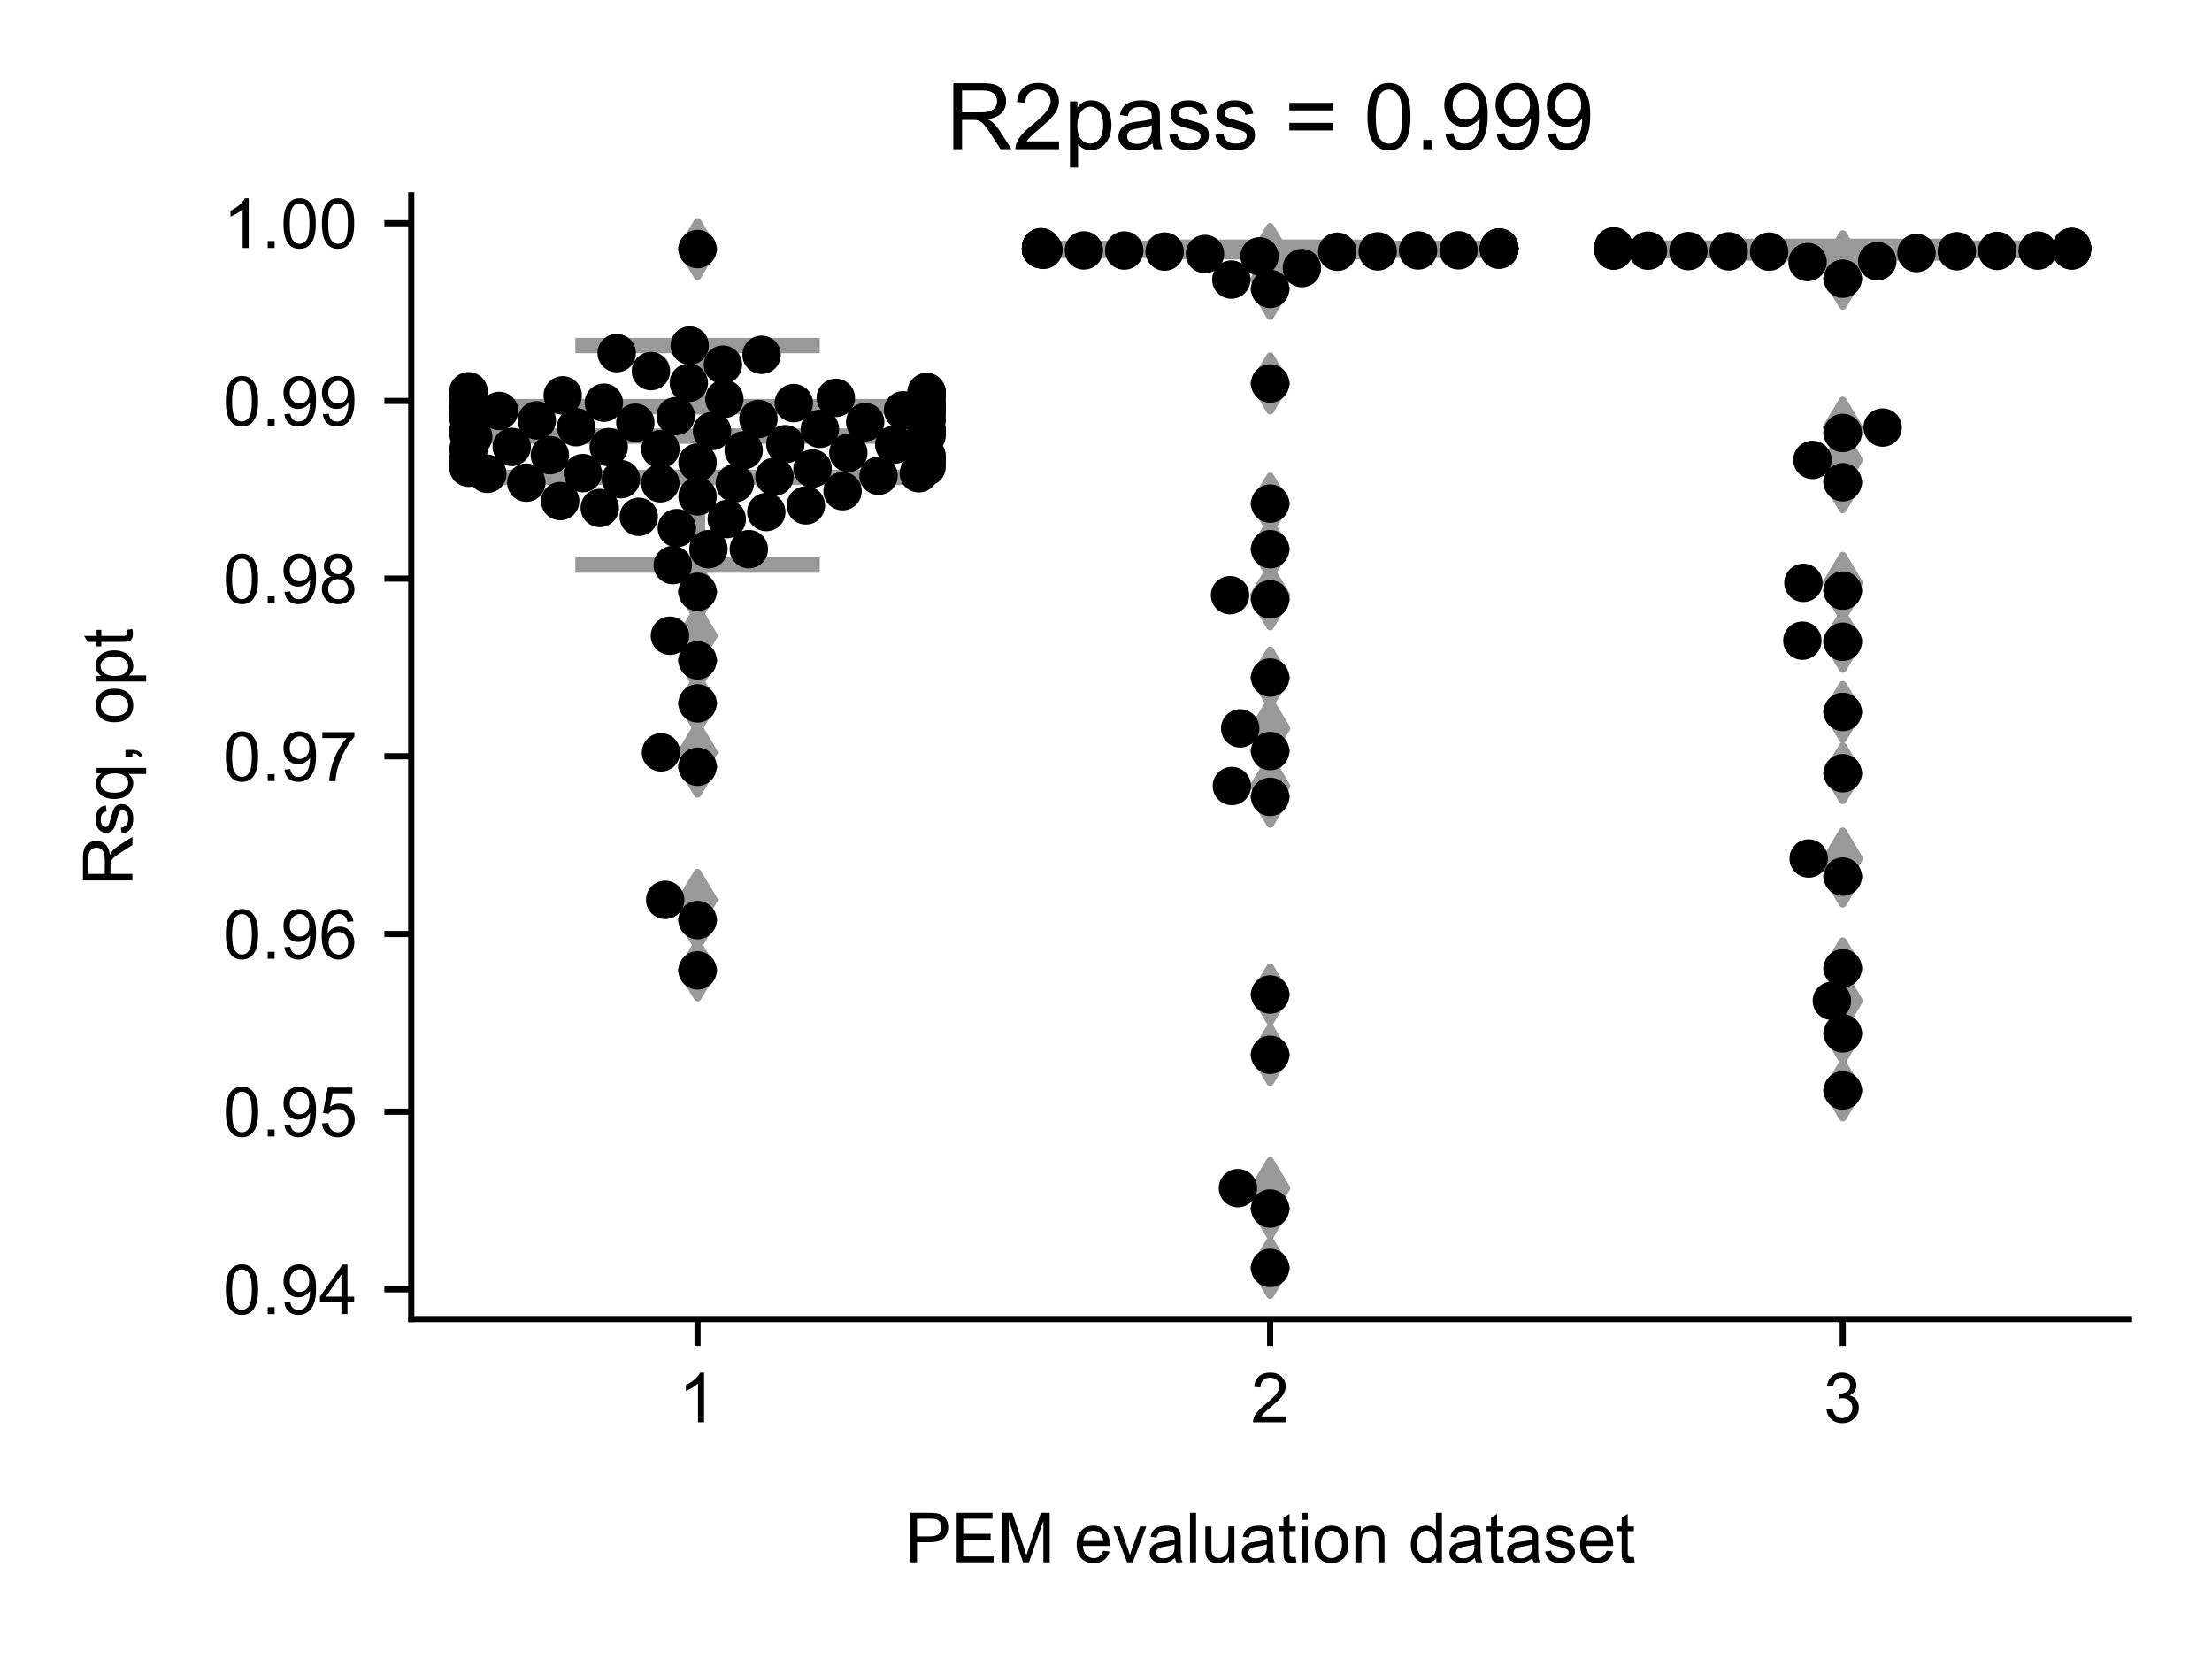 <?xml version="1.0" encoding="utf-8" standalone="no"?>
<!DOCTYPE svg PUBLIC "-//W3C//DTD SVG 1.1//EN"
  "http://www.w3.org/Graphics/SVG/1.1/DTD/svg11.dtd">
<!-- Created with matplotlib (https://matplotlib.org/) -->
<svg height="216pt" version="1.1" viewBox="0 0 288 216" width="288pt" xmlns="http://www.w3.org/2000/svg" xmlns:xlink="http://www.w3.org/1999/xlink">
 <defs>
  <style type="text/css">*{stroke-linecap:butt;stroke-linejoin:round;}</style>
 </defs>
 <g id="figure_1">
  <g id="patch_1">
   <path d="M 0 216 
L 288 216 
L 288 0 
L 0 0 
z
" style="fill:#ffffff;"/>
  </g>
  <g id="axes_1">
   <g id="patch_2">
    <path d="M 53.546 171.738 
L 277.2 171.738 
L 277.2 25.425 
L 53.546 25.425 
z
" style="fill:#ffffff;"/>
   </g>
   <g id="patch_3">
    <path clip-path="url(#pb359d695bf)" d="M 61.001 62.153 
L 120.642 62.153 
L 120.642 52.943 
L 61.001 52.943 
L 61.001 62.153 
z
" style="fill:#ffffff;stroke:#999999;stroke-linejoin:miter;stroke-width:2;"/>
   </g>
   <g id="patch_4">
    <path clip-path="url(#pb359d695bf)" d="M 135.552 32.603 
L 195.193 32.603 
L 195.193 32.338 
L 135.552 32.338 
L 135.552 32.603 
z
" style="fill:#ffffff;stroke:#999999;stroke-linejoin:miter;stroke-width:2;"/>
   </g>
   <g id="patch_5">
    <path clip-path="url(#pb359d695bf)" d="M 210.104 32.644 
L 269.745 32.644 
L 269.745 32.304 
L 210.104 32.304 
L 210.104 32.644 
z
" style="fill:#ffffff;stroke:#999999;stroke-linejoin:miter;stroke-width:2;"/>
   </g>
   <g id="matplotlib.axis_1">
    <g id="xtick_1">
     <g id="line2d_1">
      <defs>
       <path d="M 0 0 
L 0 3.5 
" id="m47584bf52b" style="stroke:#000000;stroke-width:0.8;"/>
      </defs>
      <g>
       <use style="stroke:#000000;stroke-width:0.8;" x="90.821" xlink:href="#m47584bf52b" y="171.738"/>
      </g>
     </g>
     <g id="text_1">
      <!-- 1 -->
      <g transform="translate(88.319 185.18)scale(0.09 -0.09)">
       <defs>
        <path d="M 37.25 0 
L 28.469 0 
L 28.469 56 
Q 25.297 52.984 20.141 49.953 
Q 14.984 46.922 10.891 45.406 
L 10.891 53.906 
Q 18.266 57.375 23.781 62.297 
Q 29.297 67.234 31.594 71.875 
L 37.25 71.875 
z
" id="ArialMT-49"/>
       </defs>
       <use xlink:href="#ArialMT-49"/>
      </g>
     </g>
    </g>
    <g id="xtick_2">
     <g id="line2d_2">
      <g>
       <use style="stroke:#000000;stroke-width:0.8;" x="165.373" xlink:href="#m47584bf52b" y="171.738"/>
      </g>
     </g>
     <g id="text_2">
      <!-- 2 -->
      <g transform="translate(162.87 185.18)scale(0.09 -0.09)">
       <defs>
        <path d="M 50.344 8.453 
L 50.344 0 
L 3.031 0 
Q 2.938 3.172 4.047 6.109 
Q 5.859 10.938 9.828 15.625 
Q 13.812 20.312 21.344 26.469 
Q 33.016 36.031 37.109 41.625 
Q 41.219 47.219 41.219 52.203 
Q 41.219 57.422 37.469 61 
Q 33.734 64.594 27.734 64.594 
Q 21.391 64.594 17.578 60.781 
Q 13.766 56.984 13.719 50.25 
L 4.688 51.172 
Q 5.609 61.281 11.656 66.578 
Q 17.719 71.875 27.938 71.875 
Q 38.234 71.875 44.234 66.156 
Q 50.25 60.453 50.25 52 
Q 50.25 47.703 48.484 43.547 
Q 46.734 39.406 42.656 34.812 
Q 38.578 30.219 29.109 22.219 
Q 21.188 15.578 18.938 13.203 
Q 16.703 10.844 15.234 8.453 
z
" id="ArialMT-50"/>
       </defs>
       <use xlink:href="#ArialMT-50"/>
      </g>
     </g>
    </g>
    <g id="xtick_3">
     <g id="line2d_3">
      <g>
       <use style="stroke:#000000;stroke-width:0.8;" x="239.924" xlink:href="#m47584bf52b" y="171.738"/>
      </g>
     </g>
     <g id="text_3">
      <!-- 3 -->
      <g transform="translate(237.422 185.18)scale(0.09 -0.09)">
       <defs>
        <path d="M 4.203 18.891 
L 12.984 20.062 
Q 14.5 12.594 18.141 9.297 
Q 21.781 6 27 6 
Q 33.203 6 37.469 10.297 
Q 41.75 14.594 41.75 20.953 
Q 41.75 27 37.797 30.922 
Q 33.844 34.859 27.734 34.859 
Q 25.25 34.859 21.531 33.891 
L 22.516 41.609 
Q 23.391 41.5 23.922 41.5 
Q 29.547 41.5 34.031 44.422 
Q 38.531 47.359 38.531 53.469 
Q 38.531 58.297 35.25 61.469 
Q 31.984 64.656 26.812 64.656 
Q 21.688 64.656 18.266 61.422 
Q 14.844 58.203 13.875 51.766 
L 5.078 53.328 
Q 6.688 62.156 12.391 67.016 
Q 18.109 71.875 26.609 71.875 
Q 32.469 71.875 37.391 69.359 
Q 42.328 66.844 44.938 62.5 
Q 47.562 58.156 47.562 53.266 
Q 47.562 48.641 45.062 44.828 
Q 42.578 41.016 37.703 38.766 
Q 44.047 37.312 47.562 32.688 
Q 51.078 28.078 51.078 21.141 
Q 51.078 11.766 44.234 5.25 
Q 37.406 -1.266 26.953 -1.266 
Q 17.531 -1.266 11.297 4.344 
Q 5.078 9.969 4.203 18.891 
z
" id="ArialMT-51"/>
       </defs>
       <use xlink:href="#ArialMT-51"/>
      </g>
     </g>
    </g>
    <g id="text_4">
     <!-- PEM evaluation dataset -->
     <g transform="translate(117.846 203.411)scale(0.09 -0.09)">
      <defs>
       <path d="M 7.719 0 
L 7.719 71.578 
L 34.719 71.578 
Q 41.844 71.578 45.609 70.906 
Q 50.875 70.016 54.438 67.547 
Q 58.016 65.094 60.188 60.641 
Q 62.359 56.203 62.359 50.875 
Q 62.359 41.75 56.547 35.422 
Q 50.734 29.109 35.547 29.109 
L 17.188 29.109 
L 17.188 0 
z
M 17.188 37.547 
L 35.688 37.547 
Q 44.875 37.547 48.734 40.969 
Q 52.594 44.391 52.594 50.594 
Q 52.594 55.078 50.312 58.266 
Q 48.047 61.469 44.344 62.5 
Q 41.938 63.141 35.5 63.141 
L 17.188 63.141 
z
" id="ArialMT-80"/>
       <path d="M 7.906 0 
L 7.906 71.578 
L 59.672 71.578 
L 59.672 63.141 
L 17.391 63.141 
L 17.391 41.219 
L 56.984 41.219 
L 56.984 32.812 
L 17.391 32.812 
L 17.391 8.453 
L 61.328 8.453 
L 61.328 0 
z
" id="ArialMT-69"/>
       <path d="M 7.422 0 
L 7.422 71.578 
L 21.688 71.578 
L 38.625 20.906 
Q 40.969 13.812 42.047 10.297 
Q 43.266 14.203 45.844 21.781 
L 62.984 71.578 
L 75.734 71.578 
L 75.734 0 
L 66.609 0 
L 66.609 59.906 
L 45.797 0 
L 37.25 0 
L 16.547 60.938 
L 16.547 0 
z
" id="ArialMT-77"/>
       <path id="ArialMT-32"/>
       <path d="M 42.094 16.703 
L 51.172 15.578 
Q 49.031 7.625 43.219 3.219 
Q 37.406 -1.172 28.375 -1.172 
Q 17 -1.172 10.328 5.828 
Q 3.656 12.844 3.656 25.484 
Q 3.656 38.578 10.391 45.797 
Q 17.141 53.031 27.875 53.031 
Q 38.281 53.031 44.875 45.953 
Q 51.469 38.875 51.469 26.031 
Q 51.469 25.25 51.422 23.688 
L 12.75 23.688 
Q 13.234 15.141 17.578 10.594 
Q 21.922 6.062 28.422 6.062 
Q 33.25 6.062 36.672 8.594 
Q 40.094 11.141 42.094 16.703 
z
M 13.234 30.906 
L 42.188 30.906 
Q 41.609 37.453 38.875 40.719 
Q 34.672 45.797 27.984 45.797 
Q 21.922 45.797 17.797 41.75 
Q 13.672 37.703 13.234 30.906 
z
" id="ArialMT-101"/>
       <path d="M 21 0 
L 1.266 51.859 
L 10.547 51.859 
L 21.688 20.797 
Q 23.484 15.766 25 10.359 
Q 26.172 14.453 28.266 20.219 
L 39.797 51.859 
L 48.828 51.859 
L 29.203 0 
z
" id="ArialMT-118"/>
       <path d="M 40.438 6.391 
Q 35.547 2.25 31.031 0.531 
Q 26.516 -1.172 21.344 -1.172 
Q 12.797 -1.172 8.203 3 
Q 3.609 7.172 3.609 13.672 
Q 3.609 17.484 5.344 20.625 
Q 7.078 23.781 9.891 25.688 
Q 12.703 27.594 16.219 28.562 
Q 18.797 29.25 24.031 29.891 
Q 34.672 31.156 39.703 32.906 
Q 39.75 34.719 39.75 35.203 
Q 39.75 40.578 37.25 42.781 
Q 33.891 45.75 27.25 45.75 
Q 21.047 45.75 18.094 43.578 
Q 15.141 41.406 13.719 35.891 
L 5.125 37.062 
Q 6.297 42.578 8.984 45.969 
Q 11.672 49.359 16.75 51.188 
Q 21.828 53.031 28.516 53.031 
Q 35.156 53.031 39.297 51.469 
Q 43.453 49.906 45.406 47.531 
Q 47.359 45.172 48.141 41.547 
Q 48.578 39.312 48.578 33.453 
L 48.578 21.734 
Q 48.578 9.469 49.141 6.219 
Q 49.703 2.984 51.375 0 
L 42.188 0 
Q 40.828 2.734 40.438 6.391 
z
M 39.703 26.031 
Q 34.906 24.078 25.344 22.703 
Q 19.922 21.922 17.672 20.938 
Q 15.438 19.969 14.203 18.094 
Q 12.984 16.219 12.984 13.922 
Q 12.984 10.406 15.641 8.062 
Q 18.312 5.719 23.438 5.719 
Q 28.516 5.719 32.469 7.938 
Q 36.422 10.156 38.281 14.016 
Q 39.703 17 39.703 22.797 
z
" id="ArialMT-97"/>
       <path d="M 6.391 0 
L 6.391 71.578 
L 15.188 71.578 
L 15.188 0 
z
" id="ArialMT-108"/>
       <path d="M 40.578 0 
L 40.578 7.625 
Q 34.516 -1.172 24.125 -1.172 
Q 19.531 -1.172 15.547 0.578 
Q 11.578 2.344 9.641 5 
Q 7.719 7.672 6.938 11.531 
Q 6.391 14.109 6.391 19.734 
L 6.391 51.859 
L 15.188 51.859 
L 15.188 23.094 
Q 15.188 16.219 15.719 13.812 
Q 16.547 10.359 19.234 8.375 
Q 21.922 6.391 25.875 6.391 
Q 29.828 6.391 33.297 8.422 
Q 36.766 10.453 38.203 13.938 
Q 39.656 17.438 39.656 24.078 
L 39.656 51.859 
L 48.438 51.859 
L 48.438 0 
z
" id="ArialMT-117"/>
       <path d="M 25.781 7.859 
L 27.047 0.094 
Q 23.344 -0.688 20.406 -0.688 
Q 15.625 -0.688 12.984 0.828 
Q 10.359 2.344 9.281 4.812 
Q 8.203 7.281 8.203 15.188 
L 8.203 45.016 
L 1.766 45.016 
L 1.766 51.859 
L 8.203 51.859 
L 8.203 64.703 
L 16.938 69.969 
L 16.938 51.859 
L 25.781 51.859 
L 25.781 45.016 
L 16.938 45.016 
L 16.938 14.703 
Q 16.938 10.938 17.406 9.859 
Q 17.875 8.797 18.922 8.156 
Q 19.969 7.516 21.922 7.516 
Q 23.391 7.516 25.781 7.859 
z
" id="ArialMT-116"/>
       <path d="M 6.641 61.469 
L 6.641 71.578 
L 15.438 71.578 
L 15.438 61.469 
z
M 6.641 0 
L 6.641 51.859 
L 15.438 51.859 
L 15.438 0 
z
" id="ArialMT-105"/>
       <path d="M 3.328 25.922 
Q 3.328 40.328 11.328 47.266 
Q 18.016 53.031 27.641 53.031 
Q 38.328 53.031 45.109 46.016 
Q 51.906 39.016 51.906 26.656 
Q 51.906 16.656 48.906 10.906 
Q 45.906 5.172 40.156 2 
Q 34.422 -1.172 27.641 -1.172 
Q 16.75 -1.172 10.031 5.812 
Q 3.328 12.797 3.328 25.922 
z
M 12.359 25.922 
Q 12.359 15.969 16.703 11.016 
Q 21.047 6.062 27.641 6.062 
Q 34.188 6.062 38.531 11.031 
Q 42.875 16.016 42.875 26.219 
Q 42.875 35.844 38.5 40.797 
Q 34.125 45.75 27.641 45.75 
Q 21.047 45.75 16.703 40.812 
Q 12.359 35.891 12.359 25.922 
z
" id="ArialMT-111"/>
       <path d="M 6.594 0 
L 6.594 51.859 
L 14.5 51.859 
L 14.5 44.484 
Q 20.219 53.031 31 53.031 
Q 35.688 53.031 39.625 51.344 
Q 43.562 49.656 45.516 46.922 
Q 47.469 44.188 48.25 40.438 
Q 48.734 37.984 48.734 31.891 
L 48.734 0 
L 39.938 0 
L 39.938 31.547 
Q 39.938 36.922 38.906 39.578 
Q 37.891 42.234 35.281 43.812 
Q 32.672 45.406 29.156 45.406 
Q 23.531 45.406 19.453 41.844 
Q 15.375 38.281 15.375 28.328 
L 15.375 0 
z
" id="ArialMT-110"/>
       <path d="M 40.234 0 
L 40.234 6.547 
Q 35.297 -1.172 25.734 -1.172 
Q 19.531 -1.172 14.328 2.25 
Q 9.125 5.672 6.266 11.797 
Q 3.422 17.922 3.422 25.875 
Q 3.422 33.641 6 39.969 
Q 8.594 46.297 13.766 49.656 
Q 18.953 53.031 25.344 53.031 
Q 30.031 53.031 33.688 51.047 
Q 37.359 49.078 39.656 45.906 
L 39.656 71.578 
L 48.391 71.578 
L 48.391 0 
z
M 12.453 25.875 
Q 12.453 15.922 16.641 10.984 
Q 20.844 6.062 26.562 6.062 
Q 32.328 6.062 36.344 10.766 
Q 40.375 15.484 40.375 25.141 
Q 40.375 35.797 36.266 40.766 
Q 32.172 45.75 26.172 45.75 
Q 20.312 45.75 16.375 40.969 
Q 12.453 36.188 12.453 25.875 
z
" id="ArialMT-100"/>
       <path d="M 3.078 15.484 
L 11.766 16.844 
Q 12.5 11.625 15.844 8.844 
Q 19.188 6.062 25.203 6.062 
Q 31.25 6.062 34.172 8.516 
Q 37.109 10.984 37.109 14.312 
Q 37.109 17.281 34.516 19 
Q 32.719 20.172 25.531 21.969 
Q 15.875 24.422 12.141 26.203 
Q 8.406 27.984 6.469 31.125 
Q 4.547 34.281 4.547 38.094 
Q 4.547 41.547 6.125 44.5 
Q 7.719 47.469 10.453 49.422 
Q 12.5 50.922 16.031 51.969 
Q 19.578 53.031 23.641 53.031 
Q 29.734 53.031 34.344 51.266 
Q 38.969 49.516 41.156 46.5 
Q 43.359 43.5 44.188 38.484 
L 35.594 37.312 
Q 35.016 41.312 32.203 43.547 
Q 29.391 45.797 24.266 45.797 
Q 18.219 45.797 15.625 43.797 
Q 13.031 41.797 13.031 39.109 
Q 13.031 37.406 14.109 36.031 
Q 15.188 34.625 17.484 33.688 
Q 18.797 33.203 25.25 31.453 
Q 34.578 28.953 38.25 27.359 
Q 41.938 25.781 44.031 22.75 
Q 46.141 19.734 46.141 15.234 
Q 46.141 10.844 43.578 6.953 
Q 41.016 3.078 36.172 0.953 
Q 31.344 -1.172 25.25 -1.172 
Q 15.141 -1.172 9.844 3.031 
Q 4.547 7.234 3.078 15.484 
z
" id="ArialMT-115"/>
      </defs>
      <use xlink:href="#ArialMT-80"/>
      <use x="66.699" xlink:href="#ArialMT-69"/>
      <use x="133.398" xlink:href="#ArialMT-77"/>
      <use x="216.699" xlink:href="#ArialMT-32"/>
      <use x="244.482" xlink:href="#ArialMT-101"/>
      <use x="300.098" xlink:href="#ArialMT-118"/>
      <use x="350.098" xlink:href="#ArialMT-97"/>
      <use x="405.713" xlink:href="#ArialMT-108"/>
      <use x="427.93" xlink:href="#ArialMT-117"/>
      <use x="483.545" xlink:href="#ArialMT-97"/>
      <use x="539.16" xlink:href="#ArialMT-116"/>
      <use x="566.943" xlink:href="#ArialMT-105"/>
      <use x="589.16" xlink:href="#ArialMT-111"/>
      <use x="644.775" xlink:href="#ArialMT-110"/>
      <use x="700.391" xlink:href="#ArialMT-32"/>
      <use x="728.174" xlink:href="#ArialMT-100"/>
      <use x="783.789" xlink:href="#ArialMT-97"/>
      <use x="839.404" xlink:href="#ArialMT-116"/>
      <use x="867.188" xlink:href="#ArialMT-97"/>
      <use x="922.803" xlink:href="#ArialMT-115"/>
      <use x="972.803" xlink:href="#ArialMT-101"/>
      <use x="1028.418" xlink:href="#ArialMT-116"/>
     </g>
    </g>
   </g>
   <g id="matplotlib.axis_2">
    <g id="ytick_1">
     <g id="line2d_4">
      <defs>
       <path d="M 0 0 
L -3.5 0 
" id="m2d4d93f32e" style="stroke:#000000;stroke-width:0.8;"/>
      </defs>
      <g>
       <use style="stroke:#000000;stroke-width:0.8;" x="53.546" xlink:href="#m2d4d93f32e" y="167.87"/>
      </g>
     </g>
     <g id="text_5">
      <!-- 0.94 -->
      <g transform="translate(29.031 171.091)scale(0.09 -0.09)">
       <defs>
        <path d="M 4.156 35.297 
Q 4.156 48 6.766 55.734 
Q 9.375 63.484 14.516 67.672 
Q 19.672 71.875 27.484 71.875 
Q 33.25 71.875 37.594 69.547 
Q 41.938 67.234 44.766 62.859 
Q 47.609 58.5 49.219 52.219 
Q 50.828 45.953 50.828 35.297 
Q 50.828 22.703 48.234 14.969 
Q 45.656 7.234 40.5 3 
Q 35.359 -1.219 27.484 -1.219 
Q 17.141 -1.219 11.234 6.203 
Q 4.156 15.141 4.156 35.297 
z
M 13.188 35.297 
Q 13.188 17.672 17.312 11.828 
Q 21.438 6 27.484 6 
Q 33.547 6 37.672 11.859 
Q 41.797 17.719 41.797 35.297 
Q 41.797 52.984 37.672 58.781 
Q 33.547 64.594 27.391 64.594 
Q 21.344 64.594 17.719 59.469 
Q 13.188 52.938 13.188 35.297 
z
" id="ArialMT-48"/>
        <path d="M 9.078 0 
L 9.078 10.016 
L 19.094 10.016 
L 19.094 0 
z
" id="ArialMT-46"/>
        <path d="M 5.469 16.547 
L 13.922 17.328 
Q 14.984 11.375 18.016 8.688 
Q 21.047 6 25.781 6 
Q 29.828 6 32.875 7.859 
Q 35.938 9.719 37.891 12.812 
Q 39.844 15.922 41.156 21.188 
Q 42.484 26.469 42.484 31.938 
Q 42.484 32.516 42.438 33.688 
Q 39.797 29.5 35.234 26.875 
Q 30.672 24.266 25.344 24.266 
Q 16.453 24.266 10.297 30.703 
Q 4.156 37.156 4.156 47.703 
Q 4.156 58.594 10.578 65.234 
Q 17 71.875 26.656 71.875 
Q 33.641 71.875 39.422 68.109 
Q 45.219 64.359 48.219 57.391 
Q 51.219 50.438 51.219 37.25 
Q 51.219 23.531 48.234 15.406 
Q 45.266 7.281 39.375 3.031 
Q 33.5 -1.219 25.594 -1.219 
Q 17.188 -1.219 11.859 3.438 
Q 6.547 8.109 5.469 16.547 
z
M 41.453 48.141 
Q 41.453 55.719 37.422 60.156 
Q 33.406 64.594 27.734 64.594 
Q 21.875 64.594 17.531 59.812 
Q 13.188 55.031 13.188 47.406 
Q 13.188 40.578 17.312 36.297 
Q 21.438 32.031 27.484 32.031 
Q 33.594 32.031 37.516 36.297 
Q 41.453 40.578 41.453 48.141 
z
" id="ArialMT-57"/>
        <path d="M 32.328 0 
L 32.328 17.141 
L 1.266 17.141 
L 1.266 25.203 
L 33.938 71.578 
L 41.109 71.578 
L 41.109 25.203 
L 50.781 25.203 
L 50.781 17.141 
L 41.109 17.141 
L 41.109 0 
z
M 32.328 25.203 
L 32.328 57.469 
L 9.906 25.203 
z
" id="ArialMT-52"/>
       </defs>
       <use xlink:href="#ArialMT-48"/>
       <use x="55.615" xlink:href="#ArialMT-46"/>
       <use x="83.398" xlink:href="#ArialMT-57"/>
       <use x="139.014" xlink:href="#ArialMT-52"/>
      </g>
     </g>
    </g>
    <g id="ytick_2">
     <g id="line2d_5">
      <g>
       <use style="stroke:#000000;stroke-width:0.8;" x="53.546" xlink:href="#m2d4d93f32e" y="144.736"/>
      </g>
     </g>
     <g id="text_6">
      <!-- 0.95 -->
      <g transform="translate(29.031 147.957)scale(0.09 -0.09)">
       <defs>
        <path d="M 4.156 18.75 
L 13.375 19.531 
Q 14.406 12.797 18.141 9.391 
Q 21.875 6 27.156 6 
Q 33.5 6 37.891 10.781 
Q 42.281 15.578 42.281 23.484 
Q 42.281 31 38.062 35.344 
Q 33.844 39.703 27 39.703 
Q 22.75 39.703 19.328 37.766 
Q 15.922 35.844 13.969 32.766 
L 5.719 33.844 
L 12.641 70.609 
L 48.25 70.609 
L 48.25 62.203 
L 19.672 62.203 
L 15.828 42.969 
Q 22.266 47.469 29.344 47.469 
Q 38.719 47.469 45.156 40.969 
Q 51.609 34.469 51.609 24.266 
Q 51.609 14.547 45.953 7.469 
Q 39.062 -1.219 27.156 -1.219 
Q 17.391 -1.219 11.203 4.25 
Q 5.031 9.719 4.156 18.75 
z
" id="ArialMT-53"/>
       </defs>
       <use xlink:href="#ArialMT-48"/>
       <use x="55.615" xlink:href="#ArialMT-46"/>
       <use x="83.398" xlink:href="#ArialMT-57"/>
       <use x="139.014" xlink:href="#ArialMT-53"/>
      </g>
     </g>
    </g>
    <g id="ytick_3">
     <g id="line2d_6">
      <g>
       <use style="stroke:#000000;stroke-width:0.8;" x="53.546" xlink:href="#m2d4d93f32e" y="121.602"/>
      </g>
     </g>
     <g id="text_7">
      <!-- 0.96 -->
      <g transform="translate(29.031 124.823)scale(0.09 -0.09)">
       <defs>
        <path d="M 49.75 54.047 
L 41.016 53.375 
Q 39.844 58.547 37.703 60.891 
Q 34.125 64.656 28.906 64.656 
Q 24.703 64.656 21.531 62.312 
Q 17.391 59.281 14.984 53.469 
Q 12.594 47.656 12.5 36.922 
Q 15.672 41.75 20.266 44.094 
Q 24.859 46.438 29.891 46.438 
Q 38.672 46.438 44.844 39.969 
Q 51.031 33.5 51.031 23.25 
Q 51.031 16.5 48.125 10.719 
Q 45.219 4.938 40.141 1.859 
Q 35.062 -1.219 28.609 -1.219 
Q 17.625 -1.219 10.688 6.859 
Q 3.766 14.938 3.766 33.5 
Q 3.766 54.25 11.422 63.672 
Q 18.109 71.875 29.438 71.875 
Q 37.891 71.875 43.281 67.141 
Q 48.688 62.406 49.75 54.047 
z
M 13.875 23.188 
Q 13.875 18.656 15.797 14.5 
Q 17.719 10.359 21.188 8.172 
Q 24.656 6 28.469 6 
Q 34.031 6 38.031 10.484 
Q 42.047 14.984 42.047 22.703 
Q 42.047 30.125 38.078 34.391 
Q 34.125 38.672 28.125 38.672 
Q 22.172 38.672 18.016 34.391 
Q 13.875 30.125 13.875 23.188 
z
" id="ArialMT-54"/>
       </defs>
       <use xlink:href="#ArialMT-48"/>
       <use x="55.615" xlink:href="#ArialMT-46"/>
       <use x="83.398" xlink:href="#ArialMT-57"/>
       <use x="139.014" xlink:href="#ArialMT-54"/>
      </g>
     </g>
    </g>
    <g id="ytick_4">
     <g id="line2d_7">
      <g>
       <use style="stroke:#000000;stroke-width:0.8;" x="53.546" xlink:href="#m2d4d93f32e" y="98.468"/>
      </g>
     </g>
     <g id="text_8">
      <!-- 0.97 -->
      <g transform="translate(29.031 101.689)scale(0.09 -0.09)">
       <defs>
        <path d="M 4.734 62.203 
L 4.734 70.656 
L 51.078 70.656 
L 51.078 63.812 
Q 44.234 56.547 37.516 44.484 
Q 30.812 32.422 27.156 19.672 
Q 24.516 10.688 23.781 0 
L 14.75 0 
Q 14.891 8.453 18.062 20.406 
Q 21.234 32.375 27.172 43.484 
Q 33.109 54.594 39.797 62.203 
z
" id="ArialMT-55"/>
       </defs>
       <use xlink:href="#ArialMT-48"/>
       <use x="55.615" xlink:href="#ArialMT-46"/>
       <use x="83.398" xlink:href="#ArialMT-57"/>
       <use x="139.014" xlink:href="#ArialMT-55"/>
      </g>
     </g>
    </g>
    <g id="ytick_5">
     <g id="line2d_8">
      <g>
       <use style="stroke:#000000;stroke-width:0.8;" x="53.546" xlink:href="#m2d4d93f32e" y="75.333"/>
      </g>
     </g>
     <g id="text_9">
      <!-- 0.98 -->
      <g transform="translate(29.031 78.554)scale(0.09 -0.09)">
       <defs>
        <path d="M 17.672 38.812 
Q 12.203 40.828 9.562 44.531 
Q 6.938 48.25 6.938 53.422 
Q 6.938 61.234 12.547 66.547 
Q 18.172 71.875 27.484 71.875 
Q 36.859 71.875 42.578 66.422 
Q 48.297 60.984 48.297 53.172 
Q 48.297 48.188 45.672 44.5 
Q 43.062 40.828 37.75 38.812 
Q 44.344 36.672 47.781 31.875 
Q 51.219 27.094 51.219 20.453 
Q 51.219 11.281 44.719 5.031 
Q 38.234 -1.219 27.641 -1.219 
Q 17.047 -1.219 10.547 5.047 
Q 4.047 11.328 4.047 20.703 
Q 4.047 27.688 7.594 32.391 
Q 11.141 37.109 17.672 38.812 
z
M 15.922 53.719 
Q 15.922 48.641 19.188 45.406 
Q 22.469 42.188 27.688 42.188 
Q 32.766 42.188 36.016 45.375 
Q 39.266 48.578 39.266 53.219 
Q 39.266 58.062 35.906 61.359 
Q 32.562 64.656 27.594 64.656 
Q 22.562 64.656 19.234 61.422 
Q 15.922 58.203 15.922 53.719 
z
M 13.094 20.656 
Q 13.094 16.891 14.875 13.375 
Q 16.656 9.859 20.172 7.922 
Q 23.688 6 27.734 6 
Q 34.031 6 38.125 10.047 
Q 42.234 14.109 42.234 20.359 
Q 42.234 26.703 38.016 30.859 
Q 33.797 35.016 27.438 35.016 
Q 21.234 35.016 17.156 30.906 
Q 13.094 26.812 13.094 20.656 
z
" id="ArialMT-56"/>
       </defs>
       <use xlink:href="#ArialMT-48"/>
       <use x="55.615" xlink:href="#ArialMT-46"/>
       <use x="83.398" xlink:href="#ArialMT-57"/>
       <use x="139.014" xlink:href="#ArialMT-56"/>
      </g>
     </g>
    </g>
    <g id="ytick_6">
     <g id="line2d_9">
      <g>
       <use style="stroke:#000000;stroke-width:0.8;" x="53.546" xlink:href="#m2d4d93f32e" y="52.199"/>
      </g>
     </g>
     <g id="text_10">
      <!-- 0.99 -->
      <g transform="translate(29.031 55.42)scale(0.09 -0.09)">
       <use xlink:href="#ArialMT-48"/>
       <use x="55.615" xlink:href="#ArialMT-46"/>
       <use x="83.398" xlink:href="#ArialMT-57"/>
       <use x="139.014" xlink:href="#ArialMT-57"/>
      </g>
     </g>
    </g>
    <g id="ytick_7">
     <g id="line2d_10">
      <g>
       <use style="stroke:#000000;stroke-width:0.8;" x="53.546" xlink:href="#m2d4d93f32e" y="29.065"/>
      </g>
     </g>
     <g id="text_11">
      <!-- 1.00 -->
      <g transform="translate(29.031 32.286)scale(0.09 -0.09)">
       <use xlink:href="#ArialMT-49"/>
       <use x="55.615" xlink:href="#ArialMT-46"/>
       <use x="83.398" xlink:href="#ArialMT-48"/>
       <use x="139.014" xlink:href="#ArialMT-48"/>
      </g>
     </g>
    </g>
    <g id="text_12">
     <!-- Rsq, opt -->
     <g transform="translate(17.242 115.339)rotate(-90)scale(0.09 -0.09)">
      <defs>
       <path d="M 7.859 0 
L 7.859 71.578 
L 39.594 71.578 
Q 49.172 71.578 54.141 69.641 
Q 59.125 67.719 62.109 62.828 
Q 65.094 57.953 65.094 52.047 
Q 65.094 44.438 60.156 39.203 
Q 55.219 33.984 44.922 32.562 
Q 48.688 30.766 50.641 29 
Q 54.781 25.203 58.5 19.484 
L 70.953 0 
L 59.031 0 
L 49.562 14.891 
Q 45.406 21.344 42.719 24.75 
Q 40.047 28.172 37.922 29.531 
Q 35.797 30.906 33.594 31.453 
Q 31.984 31.781 28.328 31.781 
L 17.328 31.781 
L 17.328 0 
z
M 17.328 39.984 
L 37.703 39.984 
Q 44.188 39.984 47.844 41.328 
Q 51.516 42.672 53.422 45.625 
Q 55.328 48.578 55.328 52.047 
Q 55.328 57.125 51.641 60.391 
Q 47.953 63.672 39.984 63.672 
L 17.328 63.672 
z
" id="ArialMT-82"/>
       <path d="M 39.656 -19.875 
L 39.656 5.516 
Q 37.594 2.641 33.906 0.734 
Q 30.219 -1.172 26.078 -1.172 
Q 16.844 -1.172 10.172 6.203 
Q 3.516 13.578 3.516 26.422 
Q 3.516 34.234 6.219 40.422 
Q 8.938 46.625 14.078 49.828 
Q 19.234 53.031 25.391 53.031 
Q 35.016 53.031 40.531 44.922 
L 40.531 51.859 
L 48.438 51.859 
L 48.438 -19.875 
z
M 12.547 26.078 
Q 12.547 16.062 16.75 11.062 
Q 20.953 6.062 26.812 6.062 
Q 32.422 6.062 36.469 10.812 
Q 40.531 15.578 40.531 25.297 
Q 40.531 35.641 36.25 40.859 
Q 31.984 46.094 26.219 46.094 
Q 20.516 46.094 16.531 41.234 
Q 12.547 36.375 12.547 26.078 
z
" id="ArialMT-113"/>
       <path d="M 8.891 0 
L 8.891 10.016 
L 18.891 10.016 
L 18.891 0 
Q 18.891 -5.516 16.938 -8.906 
Q 14.984 -12.312 10.75 -14.156 
L 8.297 -10.406 
Q 11.078 -9.188 12.391 -6.812 
Q 13.719 -4.438 13.875 0 
z
" id="ArialMT-44"/>
       <path d="M 6.594 -19.875 
L 6.594 51.859 
L 14.594 51.859 
L 14.594 45.125 
Q 17.438 49.078 21 51.047 
Q 24.562 53.031 29.641 53.031 
Q 36.281 53.031 41.359 49.609 
Q 46.438 46.188 49.016 39.953 
Q 51.609 33.734 51.609 26.312 
Q 51.609 18.359 48.75 11.984 
Q 45.906 5.609 40.453 2.219 
Q 35.016 -1.172 29 -1.172 
Q 24.609 -1.172 21.109 0.688 
Q 17.625 2.547 15.375 5.375 
L 15.375 -19.875 
z
M 14.547 25.641 
Q 14.547 15.625 18.594 10.844 
Q 22.656 6.062 28.422 6.062 
Q 34.281 6.062 38.453 11.016 
Q 42.625 15.969 42.625 26.375 
Q 42.625 36.281 38.547 41.203 
Q 34.469 46.141 28.812 46.141 
Q 23.188 46.141 18.859 40.891 
Q 14.547 35.641 14.547 25.641 
z
" id="ArialMT-112"/>
      </defs>
      <use xlink:href="#ArialMT-82"/>
      <use x="72.217" xlink:href="#ArialMT-115"/>
      <use x="122.217" xlink:href="#ArialMT-113"/>
      <use x="177.832" xlink:href="#ArialMT-44"/>
      <use x="205.615" xlink:href="#ArialMT-32"/>
      <use x="233.398" xlink:href="#ArialMT-111"/>
      <use x="289.014" xlink:href="#ArialMT-112"/>
      <use x="344.629" xlink:href="#ArialMT-116"/>
     </g>
    </g>
   </g>
   <g id="line2d_11">
    <path clip-path="url(#pb359d695bf)" d="M 90.821 62.153 
L 90.821 73.575 
" style="fill:none;stroke:#999999;stroke-linecap:square;stroke-width:2;"/>
   </g>
   <g id="line2d_12">
    <path clip-path="url(#pb359d695bf)" d="M 90.821 52.943 
L 90.821 44.989 
" style="fill:none;stroke:#999999;stroke-linecap:square;stroke-width:2;"/>
   </g>
   <g id="line2d_13">
    <path clip-path="url(#pb359d695bf)" d="M 75.911 73.575 
L 105.732 73.575 
" style="fill:none;stroke:#999999;stroke-linecap:square;stroke-width:2;"/>
   </g>
   <g id="line2d_14">
    <path clip-path="url(#pb359d695bf)" d="M 75.911 44.989 
L 105.732 44.989 
" style="fill:none;stroke:#999999;stroke-linecap:square;stroke-width:2;"/>
   </g>
   <g id="line2d_15">
    <defs>
     <path d="M -0 3.536 
L 2.121 0 
L -0 -3.536 
L -2.121 -0 
z
" id="m49e1dea2e1" style="stroke:#999999;stroke-linejoin:miter;"/>
    </defs>
    <g clip-path="url(#pb359d695bf)">
     <use style="fill:#999999;stroke:#999999;stroke-linejoin:miter;" x="90.821" xlink:href="#m49e1dea2e1" y="97.958"/>
     <use style="fill:#999999;stroke:#999999;stroke-linejoin:miter;" x="90.821" xlink:href="#m49e1dea2e1" y="77.05"/>
     <use style="fill:#999999;stroke:#999999;stroke-linejoin:miter;" x="90.821" xlink:href="#m49e1dea2e1" y="85.981"/>
     <use style="fill:#999999;stroke:#999999;stroke-linejoin:miter;" x="90.821" xlink:href="#m49e1dea2e1" y="91.579"/>
     <use style="fill:#999999;stroke:#999999;stroke-linejoin:miter;" x="90.821" xlink:href="#m49e1dea2e1" y="99.83"/>
     <use style="fill:#999999;stroke:#999999;stroke-linejoin:miter;" x="90.821" xlink:href="#m49e1dea2e1" y="82.77"/>
     <use style="fill:#999999;stroke:#999999;stroke-linejoin:miter;" x="90.821" xlink:href="#m49e1dea2e1" y="117.161"/>
     <use style="fill:#999999;stroke:#999999;stroke-linejoin:miter;" x="90.821" xlink:href="#m49e1dea2e1" y="119.793"/>
     <use style="fill:#999999;stroke:#999999;stroke-linejoin:miter;" x="90.821" xlink:href="#m49e1dea2e1" y="126.345"/>
     <use style="fill:#999999;stroke:#999999;stroke-linejoin:miter;" x="90.821" xlink:href="#m49e1dea2e1" y="32.424"/>
    </g>
   </g>
   <g id="line2d_16">
    <path clip-path="url(#pb359d695bf)" d="M 165.373 32.603 
L 165.373 32.777 
" style="fill:none;stroke:#999999;stroke-linecap:square;stroke-width:2;"/>
   </g>
   <g id="line2d_17">
    <path clip-path="url(#pb359d695bf)" d="M 165.373 32.338 
L 165.373 32.178 
" style="fill:none;stroke:#999999;stroke-linecap:square;stroke-width:2;"/>
   </g>
   <g id="line2d_18">
    <path clip-path="url(#pb359d695bf)" d="M 150.463 32.777 
L 180.283 32.777 
" style="fill:none;stroke:#999999;stroke-linecap:square;stroke-width:2;"/>
   </g>
   <g id="line2d_19">
    <path clip-path="url(#pb359d695bf)" d="M 150.463 32.178 
L 180.283 32.178 
" style="fill:none;stroke:#999999;stroke-linecap:square;stroke-width:2;"/>
   </g>
   <g id="line2d_20">
    <g clip-path="url(#pb359d695bf)">
     <use style="fill:#999999;stroke:#999999;stroke-linejoin:miter;" x="165.373" xlink:href="#m49e1dea2e1" y="33.376"/>
     <use style="fill:#999999;stroke:#999999;stroke-linejoin:miter;" x="165.373" xlink:href="#m49e1dea2e1" y="33.072"/>
     <use style="fill:#999999;stroke:#999999;stroke-linejoin:miter;" x="165.373" xlink:href="#m49e1dea2e1" y="36.405"/>
     <use style="fill:#999999;stroke:#999999;stroke-linejoin:miter;" x="165.373" xlink:href="#m49e1dea2e1" y="34.901"/>
     <use style="fill:#999999;stroke:#999999;stroke-linejoin:miter;" x="165.373" xlink:href="#m49e1dea2e1" y="49.925"/>
     <use style="fill:#999999;stroke:#999999;stroke-linejoin:miter;" x="165.373" xlink:href="#m49e1dea2e1" y="37.62"/>
     <use style="fill:#999999;stroke:#999999;stroke-linejoin:miter;" x="165.373" xlink:href="#m49e1dea2e1" y="71.503"/>
     <use style="fill:#999999;stroke:#999999;stroke-linejoin:miter;" x="165.373" xlink:href="#m49e1dea2e1" y="78.031"/>
     <use style="fill:#999999;stroke:#999999;stroke-linejoin:miter;" x="165.373" xlink:href="#m49e1dea2e1" y="77.493"/>
     <use style="fill:#999999;stroke:#999999;stroke-linejoin:miter;" x="165.373" xlink:href="#m49e1dea2e1" y="88.218"/>
     <use style="fill:#999999;stroke:#999999;stroke-linejoin:miter;" x="165.373" xlink:href="#m49e1dea2e1" y="94.834"/>
     <use style="fill:#999999;stroke:#999999;stroke-linejoin:miter;" x="165.373" xlink:href="#m49e1dea2e1" y="65.57"/>
     <use style="fill:#999999;stroke:#999999;stroke-linejoin:miter;" x="165.373" xlink:href="#m49e1dea2e1" y="129.484"/>
     <use style="fill:#999999;stroke:#999999;stroke-linejoin:miter;" x="165.373" xlink:href="#m49e1dea2e1" y="137.338"/>
     <use style="fill:#999999;stroke:#999999;stroke-linejoin:miter;" x="165.373" xlink:href="#m49e1dea2e1" y="103.748"/>
     <use style="fill:#999999;stroke:#999999;stroke-linejoin:miter;" x="165.373" xlink:href="#m49e1dea2e1" y="154.693"/>
     <use style="fill:#999999;stroke:#999999;stroke-linejoin:miter;" x="165.373" xlink:href="#m49e1dea2e1" y="97.787"/>
     <use style="fill:#999999;stroke:#999999;stroke-linejoin:miter;" x="165.373" xlink:href="#m49e1dea2e1" y="157.353"/>
     <use style="fill:#999999;stroke:#999999;stroke-linejoin:miter;" x="165.373" xlink:href="#m49e1dea2e1" y="102.338"/>
     <use style="fill:#999999;stroke:#999999;stroke-linejoin:miter;" x="165.373" xlink:href="#m49e1dea2e1" y="165.088"/>
    </g>
   </g>
   <g id="line2d_21">
    <path clip-path="url(#pb359d695bf)" d="M 239.924 32.644 
L 239.924 32.945 
" style="fill:none;stroke:#999999;stroke-linecap:square;stroke-width:2;"/>
   </g>
   <g id="line2d_22">
    <path clip-path="url(#pb359d695bf)" d="M 239.924 32.304 
L 239.924 32.076 
" style="fill:none;stroke:#999999;stroke-linecap:square;stroke-width:2;"/>
   </g>
   <g id="line2d_23">
    <path clip-path="url(#pb359d695bf)" d="M 225.014 32.945 
L 254.835 32.945 
" style="fill:none;stroke:#999999;stroke-linecap:square;stroke-width:2;"/>
   </g>
   <g id="line2d_24">
    <path clip-path="url(#pb359d695bf)" d="M 225.014 32.076 
L 254.835 32.076 
" style="fill:none;stroke:#999999;stroke-linecap:square;stroke-width:2;"/>
   </g>
   <g id="line2d_25">
    <g clip-path="url(#pb359d695bf)">
     <use style="fill:#999999;stroke:#999999;stroke-linejoin:miter;" x="239.924" xlink:href="#m49e1dea2e1" y="34.124"/>
     <use style="fill:#999999;stroke:#999999;stroke-linejoin:miter;" x="239.924" xlink:href="#m49e1dea2e1" y="34.006"/>
     <use style="fill:#999999;stroke:#999999;stroke-linejoin:miter;" x="239.924" xlink:href="#m49e1dea2e1" y="55.668"/>
     <use style="fill:#999999;stroke:#999999;stroke-linejoin:miter;" x="239.924" xlink:href="#m49e1dea2e1" y="59.879"/>
     <use style="fill:#999999;stroke:#999999;stroke-linejoin:miter;" x="239.924" xlink:href="#m49e1dea2e1" y="62.791"/>
     <use style="fill:#999999;stroke:#999999;stroke-linejoin:miter;" x="239.924" xlink:href="#m49e1dea2e1" y="76.898"/>
     <use style="fill:#999999;stroke:#999999;stroke-linejoin:miter;" x="239.924" xlink:href="#m49e1dea2e1" y="36.288"/>
     <use style="fill:#999999;stroke:#999999;stroke-linejoin:miter;" x="239.924" xlink:href="#m49e1dea2e1" y="92.693"/>
     <use style="fill:#999999;stroke:#999999;stroke-linejoin:miter;" x="239.924" xlink:href="#m49e1dea2e1" y="56.372"/>
     <use style="fill:#999999;stroke:#999999;stroke-linejoin:miter;" x="239.924" xlink:href="#m49e1dea2e1" y="100.673"/>
     <use style="fill:#999999;stroke:#999999;stroke-linejoin:miter;" x="239.924" xlink:href="#m49e1dea2e1" y="111.774"/>
     <use style="fill:#999999;stroke:#999999;stroke-linejoin:miter;" x="239.924" xlink:href="#m49e1dea2e1" y="83.558"/>
     <use style="fill:#999999;stroke:#999999;stroke-linejoin:miter;" x="239.924" xlink:href="#m49e1dea2e1" y="126.071"/>
     <use style="fill:#999999;stroke:#999999;stroke-linejoin:miter;" x="239.924" xlink:href="#m49e1dea2e1" y="75.886"/>
     <use style="fill:#999999;stroke:#999999;stroke-linejoin:miter;" x="239.924" xlink:href="#m49e1dea2e1" y="130.311"/>
     <use style="fill:#999999;stroke:#999999;stroke-linejoin:miter;" x="239.924" xlink:href="#m49e1dea2e1" y="134.548"/>
     <use style="fill:#999999;stroke:#999999;stroke-linejoin:miter;" x="239.924" xlink:href="#m49e1dea2e1" y="83.414"/>
     <use style="fill:#999999;stroke:#999999;stroke-linejoin:miter;" x="239.924" xlink:href="#m49e1dea2e1" y="141.971"/>
     <use style="fill:#999999;stroke:#999999;stroke-linejoin:miter;" x="239.924" xlink:href="#m49e1dea2e1" y="114.136"/>
    </g>
   </g>
   <g id="line2d_26">
    <path clip-path="url(#pb359d695bf)" d="M 61.001 56.781 
L 120.642 56.781 
" style="fill:none;stroke:#999999;stroke-linecap:square;stroke-width:2;"/>
   </g>
   <g id="line2d_27">
    <path clip-path="url(#pb359d695bf)" d="M 135.552 32.368 
L 195.193 32.368 
" style="fill:none;stroke:#999999;stroke-linecap:square;stroke-width:2;"/>
   </g>
   <g id="line2d_28">
    <path clip-path="url(#pb359d695bf)" d="M 210.104 32.373 
L 269.745 32.373 
" style="fill:none;stroke:#999999;stroke-linecap:square;stroke-width:2;"/>
   </g>
   <g id="patch_6">
    <path d="M 53.546 171.738 
L 53.546 25.425 
" style="fill:none;stroke:#000000;stroke-linecap:square;stroke-linejoin:miter;stroke-width:0.8;"/>
   </g>
   <g id="patch_7">
    <path d="M 53.546 171.738 
L 277.2 171.738 
" style="fill:none;stroke:#000000;stroke-linecap:square;stroke-linejoin:miter;stroke-width:0.8;"/>
   </g>
   <g id="PathCollection_1">
    <defs>
     <path d="M 0 2.5 
C 0.663 2.5 1.299 2.237 1.768 1.768 
C 2.237 1.299 2.5 0.663 2.5 -0 
C 2.5 -0.663 2.237 -1.299 1.768 -1.768 
C 1.299 -2.237 0.663 -2.5 0 -2.5 
C -0.663 -2.5 -1.299 -2.237 -1.768 -1.768 
C -2.237 -1.299 -2.5 -0.663 -2.5 0 
C -2.5 0.663 -2.237 1.299 -1.768 1.768 
C -1.299 2.237 -0.663 2.5 0 2.5 
z
" id="C0_0_4ddda22e9a"/>
    </defs>
    <g clip-path="url(#pb359d695bf)">
     <use x="90.821" xlink:href="#C0_0_4ddda22e9a" y="126.345"/>
    </g>
    <g clip-path="url(#pb359d695bf)">
     <use x="90.821" xlink:href="#C0_0_4ddda22e9a" y="119.793"/>
    </g>
    <g clip-path="url(#pb359d695bf)">
     <use x="86.607" xlink:href="#C0_0_4ddda22e9a" y="117.161"/>
    </g>
    <g clip-path="url(#pb359d695bf)">
     <use x="90.821" xlink:href="#C0_0_4ddda22e9a" y="99.83"/>
    </g>
    <g clip-path="url(#pb359d695bf)">
     <use x="86.061" xlink:href="#C0_0_4ddda22e9a" y="97.958"/>
    </g>
    <g clip-path="url(#pb359d695bf)">
     <use x="90.821" xlink:href="#C0_0_4ddda22e9a" y="91.579"/>
    </g>
    <g clip-path="url(#pb359d695bf)">
     <use x="90.821" xlink:href="#C0_0_4ddda22e9a" y="85.981"/>
    </g>
    <g clip-path="url(#pb359d695bf)">
     <use x="87.226" xlink:href="#C0_0_4ddda22e9a" y="82.77"/>
    </g>
    <g clip-path="url(#pb359d695bf)">
     <use x="90.821" xlink:href="#C0_0_4ddda22e9a" y="77.05"/>
    </g>
    <g clip-path="url(#pb359d695bf)">
     <use x="87.595" xlink:href="#C0_0_4ddda22e9a" y="73.575"/>
    </g>
    <g clip-path="url(#pb359d695bf)">
     <use x="92.235" xlink:href="#C0_0_4ddda22e9a" y="71.503"/>
    </g>
    <g clip-path="url(#pb359d695bf)">
     <use x="97.496" xlink:href="#C0_0_4ddda22e9a" y="71.498"/>
    </g>
    <g clip-path="url(#pb359d695bf)">
     <use x="88.124" xlink:href="#C0_0_4ddda22e9a" y="68.759"/>
    </g>
    <g clip-path="url(#pb359d695bf)">
     <use x="94.625" xlink:href="#C0_0_4ddda22e9a" y="67.584"/>
    </g>
    <g clip-path="url(#pb359d695bf)">
     <use x="83.166" xlink:href="#C0_0_4ddda22e9a" y="67.289"/>
    </g>
    <g clip-path="url(#pb359d695bf)">
     <use x="99.77" xlink:href="#C0_0_4ddda22e9a" y="66.666"/>
    </g>
    <g clip-path="url(#pb359d695bf)">
     <use x="78.088" xlink:href="#C0_0_4ddda22e9a" y="66.138"/>
    </g>
    <g clip-path="url(#pb359d695bf)">
     <use x="104.928" xlink:href="#C0_0_4ddda22e9a" y="65.801"/>
    </g>
    <g clip-path="url(#pb359d695bf)">
     <use x="72.938" xlink:href="#C0_0_4ddda22e9a" y="65.24"/>
    </g>
    <g clip-path="url(#pb359d695bf)">
     <use x="90.821" xlink:href="#C0_0_4ddda22e9a" y="64.631"/>
    </g>
    <g clip-path="url(#pb359d695bf)">
     <use x="109.701" xlink:href="#C0_0_4ddda22e9a" y="63.951"/>
    </g>
    <g clip-path="url(#pb359d695bf)">
     <use x="95.671" xlink:href="#C0_0_4ddda22e9a" y="62.927"/>
    </g>
    <g clip-path="url(#pb359d695bf)">
     <use x="85.974" xlink:href="#C0_0_4ddda22e9a" y="62.922"/>
    </g>
    <g clip-path="url(#pb359d695bf)">
     <use x="68.528" xlink:href="#C0_0_4ddda22e9a" y="62.842"/>
    </g>
    <g clip-path="url(#pb359d695bf)">
     <use x="80.843" xlink:href="#C0_0_4ddda22e9a" y="62.391"/>
    </g>
    <g clip-path="url(#pb359d695bf)">
     <use x="100.832" xlink:href="#C0_0_4ddda22e9a" y="62.073"/>
    </g>
    <g clip-path="url(#pb359d695bf)">
     <use x="114.384" xlink:href="#C0_0_4ddda22e9a" y="61.948"/>
    </g>
    <g clip-path="url(#pb359d695bf)">
     <use x="63.451" xlink:href="#C0_0_4ddda22e9a" y="61.691"/>
    </g>
    <g clip-path="url(#pb359d695bf)">
     <use x="119.63" xlink:href="#C0_0_4ddda22e9a" y="61.619"/>
    </g>
    <g clip-path="url(#pb359d695bf)">
     <use x="75.885" xlink:href="#C0_0_4ddda22e9a" y="61.596"/>
    </g>
    <g clip-path="url(#pb359d695bf)">
     <use x="105.794" xlink:href="#C0_0_4ddda22e9a" y="61.005"/>
    </g>
    <g clip-path="url(#pb359d695bf)">
     <use x="61.001" xlink:href="#C0_0_4ddda22e9a" y="60.901"/>
    </g>
    <g clip-path="url(#pb359d695bf)">
     <use x="120.642" xlink:href="#C0_0_4ddda22e9a" y="60.773"/>
    </g>
    <g clip-path="url(#pb359d695bf)">
     <use x="61.001" xlink:href="#C0_0_4ddda22e9a" y="60.563"/>
    </g>
    <g clip-path="url(#pb359d695bf)">
     <use x="90.821" xlink:href="#C0_0_4ddda22e9a" y="60.226"/>
    </g>
    <g clip-path="url(#pb359d695bf)">
     <use x="120.642" xlink:href="#C0_0_4ddda22e9a" y="60.109"/>
    </g>
    <g clip-path="url(#pb359d695bf)">
     <use x="61.001" xlink:href="#C0_0_4ddda22e9a" y="60.022"/>
    </g>
    <g clip-path="url(#pb359d695bf)">
     <use x="120.642" xlink:href="#C0_0_4ddda22e9a" y="59.779"/>
    </g>
    <g clip-path="url(#pb359d695bf)">
     <use x="61.001" xlink:href="#C0_0_4ddda22e9a" y="59.745"/>
    </g>
    <g clip-path="url(#pb359d695bf)">
     <use x="120.642" xlink:href="#C0_0_4ddda22e9a" y="59.355"/>
    </g>
    <g clip-path="url(#pb359d695bf)">
     <use x="71.592" xlink:href="#C0_0_4ddda22e9a" y="59.266"/>
    </g>
    <g clip-path="url(#pb359d695bf)">
     <use x="110.452" xlink:href="#C0_0_4ddda22e9a" y="58.961"/>
    </g>
    <g clip-path="url(#pb359d695bf)">
     <use x="96.824" xlink:href="#C0_0_4ddda22e9a" y="58.635"/>
    </g>
    <g clip-path="url(#pb359d695bf)">
     <use x="85.99" xlink:href="#C0_0_4ddda22e9a" y="58.486"/>
    </g>
    <g clip-path="url(#pb359d695bf)">
     <use x="61.001" xlink:href="#C0_0_4ddda22e9a" y="58.465"/>
    </g>
    <g clip-path="url(#pb359d695bf)">
     <use x="79.254" xlink:href="#C0_0_4ddda22e9a" y="58.217"/>
    </g>
    <g clip-path="url(#pb359d695bf)">
     <use x="66.633" xlink:href="#C0_0_4ddda22e9a" y="58.189"/>
    </g>
    <g clip-path="url(#pb359d695bf)">
     <use x="116.431" xlink:href="#C0_0_4ddda22e9a" y="57.896"/>
    </g>
    <g clip-path="url(#pb359d695bf)">
     <use x="102.249" xlink:href="#C0_0_4ddda22e9a" y="57.837"/>
    </g>
    <g clip-path="url(#pb359d695bf)">
     <use x="61.611" xlink:href="#C0_0_4ddda22e9a" y="56.879"/>
    </g>
    <g clip-path="url(#pb359d695bf)">
     <use x="120.642" xlink:href="#C0_0_4ddda22e9a" y="56.683"/>
    </g>
    <g clip-path="url(#pb359d695bf)">
     <use x="61.001" xlink:href="#C0_0_4ddda22e9a" y="56.532"/>
    </g>
    <g clip-path="url(#pb359d695bf)">
     <use x="120.642" xlink:href="#C0_0_4ddda22e9a" y="56.366"/>
    </g>
    <g clip-path="url(#pb359d695bf)">
     <use x="61.001" xlink:href="#C0_0_4ddda22e9a" y="56.129"/>
    </g>
    <g clip-path="url(#pb359d695bf)">
     <use x="92.707" xlink:href="#C0_0_4ddda22e9a" y="56.119"/>
    </g>
    <g clip-path="url(#pb359d695bf)">
     <use x="120.642" xlink:href="#C0_0_4ddda22e9a" y="56.091"/>
    </g>
    <g clip-path="url(#pb359d695bf)">
     <use x="61.001" xlink:href="#C0_0_4ddda22e9a" y="56.058"/>
    </g>
    <g clip-path="url(#pb359d695bf)">
     <use x="120.642" xlink:href="#C0_0_4ddda22e9a" y="55.989"/>
    </g>
    <g clip-path="url(#pb359d695bf)">
     <use x="106.746" xlink:href="#C0_0_4ddda22e9a" y="55.839"/>
    </g>
    <g clip-path="url(#pb359d695bf)">
     <use x="75.006" xlink:href="#C0_0_4ddda22e9a" y="55.622"/>
    </g>
    <g clip-path="url(#pb359d695bf)">
     <use x="82.722" xlink:href="#C0_0_4ddda22e9a" y="55.039"/>
    </g>
    <g clip-path="url(#pb359d695bf)">
     <use x="112.647" xlink:href="#C0_0_4ddda22e9a" y="54.964"/>
    </g>
    <g clip-path="url(#pb359d695bf)">
     <use x="69.892" xlink:href="#C0_0_4ddda22e9a" y="54.736"/>
    </g>
    <g clip-path="url(#pb359d695bf)">
     <use x="120.642" xlink:href="#C0_0_4ddda22e9a" y="54.706"/>
    </g>
    <g clip-path="url(#pb359d695bf)">
     <use x="98.748" xlink:href="#C0_0_4ddda22e9a" y="54.554"/>
    </g>
    <g clip-path="url(#pb359d695bf)">
     <use x="61.001" xlink:href="#C0_0_4ddda22e9a" y="54.475"/>
    </g>
    <g clip-path="url(#pb359d695bf)">
     <use x="87.982" xlink:href="#C0_0_4ddda22e9a" y="54.184"/>
    </g>
    <g clip-path="url(#pb359d695bf)">
     <use x="61.001" xlink:href="#C0_0_4ddda22e9a" y="54.012"/>
    </g>
    <g clip-path="url(#pb359d695bf)">
     <use x="120.642" xlink:href="#C0_0_4ddda22e9a" y="53.832"/>
    </g>
    <g clip-path="url(#pb359d695bf)">
     <use x="61.001" xlink:href="#C0_0_4ddda22e9a" y="53.798"/>
    </g>
    <g clip-path="url(#pb359d695bf)">
     <use x="64.986" xlink:href="#C0_0_4ddda22e9a" y="53.505"/>
    </g>
    <g clip-path="url(#pb359d695bf)">
     <use x="117.573" xlink:href="#C0_0_4ddda22e9a" y="53.419"/>
    </g>
    <g clip-path="url(#pb359d695bf)">
     <use x="120.642" xlink:href="#C0_0_4ddda22e9a" y="53.268"/>
    </g>
    <g clip-path="url(#pb359d695bf)">
     <use x="61.001" xlink:href="#C0_0_4ddda22e9a" y="53.126"/>
    </g>
    <g clip-path="url(#pb359d695bf)">
     <use x="120.642" xlink:href="#C0_0_4ddda22e9a" y="53.003"/>
    </g>
    <g clip-path="url(#pb359d695bf)">
     <use x="61.001" xlink:href="#C0_0_4ddda22e9a" y="52.766"/>
    </g>
    <g clip-path="url(#pb359d695bf)">
     <use x="103.348" xlink:href="#C0_0_4ddda22e9a" y="52.482"/>
    </g>
    <g clip-path="url(#pb359d695bf)">
     <use x="120.642" xlink:href="#C0_0_4ddda22e9a" y="52.462"/>
    </g>
    <g clip-path="url(#pb359d695bf)">
     <use x="78.622" xlink:href="#C0_0_4ddda22e9a" y="52.428"/>
    </g>
    <g clip-path="url(#pb359d695bf)">
     <use x="94.312" xlink:href="#C0_0_4ddda22e9a" y="51.931"/>
    </g>
    <g clip-path="url(#pb359d695bf)">
     <use x="108.822" xlink:href="#C0_0_4ddda22e9a" y="51.798"/>
    </g>
    <g clip-path="url(#pb359d695bf)">
     <use x="61.001" xlink:href="#C0_0_4ddda22e9a" y="51.684"/>
    </g>
    <g clip-path="url(#pb359d695bf)">
     <use x="120.642" xlink:href="#C0_0_4ddda22e9a" y="51.537"/>
    </g>
    <g clip-path="url(#pb359d695bf)">
     <use x="73.266" xlink:href="#C0_0_4ddda22e9a" y="51.471"/>
    </g>
    <g clip-path="url(#pb359d695bf)">
     <use x="61.001" xlink:href="#C0_0_4ddda22e9a" y="51.452"/>
    </g>
    <g clip-path="url(#pb359d695bf)">
     <use x="120.642" xlink:href="#C0_0_4ddda22e9a" y="51.417"/>
    </g>
    <g clip-path="url(#pb359d695bf)">
     <use x="61.001" xlink:href="#C0_0_4ddda22e9a" y="51.304"/>
    </g>
    <g clip-path="url(#pb359d695bf)">
     <use x="120.642" xlink:href="#C0_0_4ddda22e9a" y="51.2"/>
    </g>
    <g clip-path="url(#pb359d695bf)">
     <use x="61.001" xlink:href="#C0_0_4ddda22e9a" y="51.191"/>
    </g>
    <g clip-path="url(#pb359d695bf)">
     <use x="120.642" xlink:href="#C0_0_4ddda22e9a" y="51.155"/>
    </g>
    <g clip-path="url(#pb359d695bf)">
     <use x="61.001" xlink:href="#C0_0_4ddda22e9a" y="51.119"/>
    </g>
    <g clip-path="url(#pb359d695bf)">
     <use x="120.642" xlink:href="#C0_0_4ddda22e9a" y="51.036"/>
    </g>
    <g clip-path="url(#pb359d695bf)">
     <use x="61.001" xlink:href="#C0_0_4ddda22e9a" y="50.945"/>
    </g>
    <g clip-path="url(#pb359d695bf)">
     <use x="89.684" xlink:href="#C0_0_4ddda22e9a" y="49.84"/>
    </g>
    <g clip-path="url(#pb359d695bf)">
     <use x="84.748" xlink:href="#C0_0_4ddda22e9a" y="48.318"/>
    </g>
    <g clip-path="url(#pb359d695bf)">
     <use x="94.127" xlink:href="#C0_0_4ddda22e9a" y="47.485"/>
    </g>
    <g clip-path="url(#pb359d695bf)">
     <use x="99.158" xlink:href="#C0_0_4ddda22e9a" y="46.199"/>
    </g>
    <g clip-path="url(#pb359d695bf)">
     <use x="80.295" xlink:href="#C0_0_4ddda22e9a" y="45.977"/>
    </g>
    <g clip-path="url(#pb359d695bf)">
     <use x="89.796" xlink:href="#C0_0_4ddda22e9a" y="44.989"/>
    </g>
    <g clip-path="url(#pb359d695bf)">
     <use x="90.821" xlink:href="#C0_0_4ddda22e9a" y="32.424"/>
    </g>
   </g>
   <g id="PathCollection_2">
    <defs>
     <path d="M 0 2.5 
C 0.663 2.5 1.299 2.237 1.768 1.768 
C 2.237 1.299 2.5 0.663 2.5 -0 
C 2.5 -0.663 2.237 -1.299 1.768 -1.768 
C 1.299 -2.237 0.663 -2.5 0 -2.5 
C -0.663 -2.5 -1.299 -2.237 -1.768 -1.768 
C -2.237 -1.299 -2.5 -0.663 -2.5 0 
C -2.5 0.663 -2.237 1.299 -1.768 1.768 
C -1.299 2.237 -0.663 2.5 0 2.5 
z
" id="C1_0_290f03c565"/>
    </defs>
    <g clip-path="url(#pb359d695bf)">
     <use x="165.373" xlink:href="#C1_0_290f03c565" y="165.088"/>
    </g>
    <g clip-path="url(#pb359d695bf)">
     <use x="165.373" xlink:href="#C1_0_290f03c565" y="157.353"/>
    </g>
    <g clip-path="url(#pb359d695bf)">
     <use x="161.183" xlink:href="#C1_0_290f03c565" y="154.693"/>
    </g>
    <g clip-path="url(#pb359d695bf)">
     <use x="165.373" xlink:href="#C1_0_290f03c565" y="137.338"/>
    </g>
    <g clip-path="url(#pb359d695bf)">
     <use x="165.373" xlink:href="#C1_0_290f03c565" y="129.484"/>
    </g>
    <g clip-path="url(#pb359d695bf)">
     <use x="165.373" xlink:href="#C1_0_290f03c565" y="103.748"/>
    </g>
    <g clip-path="url(#pb359d695bf)">
     <use x="160.39" xlink:href="#C1_0_290f03c565" y="102.338"/>
    </g>
    <g clip-path="url(#pb359d695bf)">
     <use x="165.373" xlink:href="#C1_0_290f03c565" y="97.787"/>
    </g>
    <g clip-path="url(#pb359d695bf)">
     <use x="161.474" xlink:href="#C1_0_290f03c565" y="94.834"/>
    </g>
    <g clip-path="url(#pb359d695bf)">
     <use x="165.373" xlink:href="#C1_0_290f03c565" y="88.218"/>
    </g>
    <g clip-path="url(#pb359d695bf)">
     <use x="165.373" xlink:href="#C1_0_290f03c565" y="78.031"/>
    </g>
    <g clip-path="url(#pb359d695bf)">
     <use x="160.152" xlink:href="#C1_0_290f03c565" y="77.493"/>
    </g>
    <g clip-path="url(#pb359d695bf)">
     <use x="165.373" xlink:href="#C1_0_290f03c565" y="71.503"/>
    </g>
    <g clip-path="url(#pb359d695bf)">
     <use x="165.373" xlink:href="#C1_0_290f03c565" y="65.57"/>
    </g>
    <g clip-path="url(#pb359d695bf)">
     <use x="165.373" xlink:href="#C1_0_290f03c565" y="49.925"/>
    </g>
    <g clip-path="url(#pb359d695bf)">
     <use x="165.373" xlink:href="#C1_0_290f03c565" y="37.62"/>
    </g>
    <g clip-path="url(#pb359d695bf)">
     <use x="160.317" xlink:href="#C1_0_290f03c565" y="36.405"/>
    </g>
    <g clip-path="url(#pb359d695bf)">
     <use x="169.508" xlink:href="#C1_0_290f03c565" y="34.901"/>
    </g>
    <g clip-path="url(#pb359d695bf)">
     <use x="163.99" xlink:href="#C1_0_290f03c565" y="33.376"/>
    </g>
    <g clip-path="url(#pb359d695bf)">
     <use x="156.883" xlink:href="#C1_0_290f03c565" y="33.072"/>
    </g>
    <g clip-path="url(#pb359d695bf)">
     <use x="174.114" xlink:href="#C1_0_290f03c565" y="32.777"/>
    </g>
    <g clip-path="url(#pb359d695bf)">
     <use x="151.637" xlink:href="#C1_0_290f03c565" y="32.754"/>
    </g>
    <g clip-path="url(#pb359d695bf)">
     <use x="179.375" xlink:href="#C1_0_290f03c565" y="32.73"/>
    </g>
    <g clip-path="url(#pb359d695bf)">
     <use x="146.378" xlink:href="#C1_0_290f03c565" y="32.619"/>
    </g>
    <g clip-path="url(#pb359d695bf)">
     <use x="184.633" xlink:href="#C1_0_290f03c565" y="32.606"/>
    </g>
    <g clip-path="url(#pb359d695bf)">
     <use x="141.118" xlink:href="#C1_0_290f03c565" y="32.602"/>
    </g>
    <g clip-path="url(#pb359d695bf)">
     <use x="189.894" xlink:href="#C1_0_290f03c565" y="32.587"/>
    </g>
    <g clip-path="url(#pb359d695bf)">
     <use x="135.858" xlink:href="#C1_0_290f03c565" y="32.527"/>
    </g>
    <g clip-path="url(#pb359d695bf)">
     <use x="195.154" xlink:href="#C1_0_290f03c565" y="32.51"/>
    </g>
    <g clip-path="url(#pb359d695bf)">
     <use x="135.552" xlink:href="#C1_0_290f03c565" y="32.439"/>
    </g>
    <g clip-path="url(#pb359d695bf)">
     <use x="195.193" xlink:href="#C1_0_290f03c565" y="32.435"/>
    </g>
    <g clip-path="url(#pb359d695bf)">
     <use x="135.552" xlink:href="#C1_0_290f03c565" y="32.432"/>
    </g>
    <g clip-path="url(#pb359d695bf)">
     <use x="195.193" xlink:href="#C1_0_290f03c565" y="32.422"/>
    </g>
    <g clip-path="url(#pb359d695bf)">
     <use x="135.552" xlink:href="#C1_0_290f03c565" y="32.412"/>
    </g>
    <g clip-path="url(#pb359d695bf)">
     <use x="195.193" xlink:href="#C1_0_290f03c565" y="32.411"/>
    </g>
    <g clip-path="url(#pb359d695bf)">
     <use x="135.552" xlink:href="#C1_0_290f03c565" y="32.407"/>
    </g>
    <g clip-path="url(#pb359d695bf)">
     <use x="195.193" xlink:href="#C1_0_290f03c565" y="32.401"/>
    </g>
    <g clip-path="url(#pb359d695bf)">
     <use x="135.552" xlink:href="#C1_0_290f03c565" y="32.399"/>
    </g>
    <g clip-path="url(#pb359d695bf)">
     <use x="195.193" xlink:href="#C1_0_290f03c565" y="32.399"/>
    </g>
    <g clip-path="url(#pb359d695bf)">
     <use x="135.552" xlink:href="#C1_0_290f03c565" y="32.394"/>
    </g>
    <g clip-path="url(#pb359d695bf)">
     <use x="195.193" xlink:href="#C1_0_290f03c565" y="32.385"/>
    </g>
    <g clip-path="url(#pb359d695bf)">
     <use x="135.552" xlink:href="#C1_0_290f03c565" y="32.384"/>
    </g>
    <g clip-path="url(#pb359d695bf)">
     <use x="195.193" xlink:href="#C1_0_290f03c565" y="32.38"/>
    </g>
    <g clip-path="url(#pb359d695bf)">
     <use x="135.552" xlink:href="#C1_0_290f03c565" y="32.378"/>
    </g>
    <g clip-path="url(#pb359d695bf)">
     <use x="195.193" xlink:href="#C1_0_290f03c565" y="32.374"/>
    </g>
    <g clip-path="url(#pb359d695bf)">
     <use x="135.552" xlink:href="#C1_0_290f03c565" y="32.372"/>
    </g>
    <g clip-path="url(#pb359d695bf)">
     <use x="195.193" xlink:href="#C1_0_290f03c565" y="32.37"/>
    </g>
    <g clip-path="url(#pb359d695bf)">
     <use x="135.552" xlink:href="#C1_0_290f03c565" y="32.37"/>
    </g>
    <g clip-path="url(#pb359d695bf)">
     <use x="195.193" xlink:href="#C1_0_290f03c565" y="32.369"/>
    </g>
    <g clip-path="url(#pb359d695bf)">
     <use x="135.552" xlink:href="#C1_0_290f03c565" y="32.369"/>
    </g>
    <g clip-path="url(#pb359d695bf)">
     <use x="195.193" xlink:href="#C1_0_290f03c565" y="32.366"/>
    </g>
    <g clip-path="url(#pb359d695bf)">
     <use x="135.552" xlink:href="#C1_0_290f03c565" y="32.365"/>
    </g>
    <g clip-path="url(#pb359d695bf)">
     <use x="195.193" xlink:href="#C1_0_290f03c565" y="32.364"/>
    </g>
    <g clip-path="url(#pb359d695bf)">
     <use x="135.552" xlink:href="#C1_0_290f03c565" y="32.363"/>
    </g>
    <g clip-path="url(#pb359d695bf)">
     <use x="195.193" xlink:href="#C1_0_290f03c565" y="32.36"/>
    </g>
    <g clip-path="url(#pb359d695bf)">
     <use x="135.552" xlink:href="#C1_0_290f03c565" y="32.355"/>
    </g>
    <g clip-path="url(#pb359d695bf)">
     <use x="195.193" xlink:href="#C1_0_290f03c565" y="32.354"/>
    </g>
    <g clip-path="url(#pb359d695bf)">
     <use x="135.552" xlink:href="#C1_0_290f03c565" y="32.354"/>
    </g>
    <g clip-path="url(#pb359d695bf)">
     <use x="195.193" xlink:href="#C1_0_290f03c565" y="32.354"/>
    </g>
    <g clip-path="url(#pb359d695bf)">
     <use x="135.552" xlink:href="#C1_0_290f03c565" y="32.352"/>
    </g>
    <g clip-path="url(#pb359d695bf)">
     <use x="195.193" xlink:href="#C1_0_290f03c565" y="32.351"/>
    </g>
    <g clip-path="url(#pb359d695bf)">
     <use x="135.552" xlink:href="#C1_0_290f03c565" y="32.348"/>
    </g>
    <g clip-path="url(#pb359d695bf)">
     <use x="195.193" xlink:href="#C1_0_290f03c565" y="32.346"/>
    </g>
    <g clip-path="url(#pb359d695bf)">
     <use x="135.552" xlink:href="#C1_0_290f03c565" y="32.346"/>
    </g>
    <g clip-path="url(#pb359d695bf)">
     <use x="195.193" xlink:href="#C1_0_290f03c565" y="32.344"/>
    </g>
    <g clip-path="url(#pb359d695bf)">
     <use x="135.552" xlink:href="#C1_0_290f03c565" y="32.343"/>
    </g>
    <g clip-path="url(#pb359d695bf)">
     <use x="195.193" xlink:href="#C1_0_290f03c565" y="32.343"/>
    </g>
    <g clip-path="url(#pb359d695bf)">
     <use x="135.552" xlink:href="#C1_0_290f03c565" y="32.342"/>
    </g>
    <g clip-path="url(#pb359d695bf)">
     <use x="195.193" xlink:href="#C1_0_290f03c565" y="32.34"/>
    </g>
    <g clip-path="url(#pb359d695bf)">
     <use x="135.552" xlink:href="#C1_0_290f03c565" y="32.339"/>
    </g>
    <g clip-path="url(#pb359d695bf)">
     <use x="195.193" xlink:href="#C1_0_290f03c565" y="32.339"/>
    </g>
    <g clip-path="url(#pb359d695bf)">
     <use x="135.552" xlink:href="#C1_0_290f03c565" y="32.339"/>
    </g>
    <g clip-path="url(#pb359d695bf)">
     <use x="195.193" xlink:href="#C1_0_290f03c565" y="32.338"/>
    </g>
    <g clip-path="url(#pb359d695bf)">
     <use x="135.552" xlink:href="#C1_0_290f03c565" y="32.338"/>
    </g>
    <g clip-path="url(#pb359d695bf)">
     <use x="195.193" xlink:href="#C1_0_290f03c565" y="32.338"/>
    </g>
    <g clip-path="url(#pb359d695bf)">
     <use x="135.552" xlink:href="#C1_0_290f03c565" y="32.337"/>
    </g>
    <g clip-path="url(#pb359d695bf)">
     <use x="195.193" xlink:href="#C1_0_290f03c565" y="32.336"/>
    </g>
    <g clip-path="url(#pb359d695bf)">
     <use x="135.552" xlink:href="#C1_0_290f03c565" y="32.336"/>
    </g>
    <g clip-path="url(#pb359d695bf)">
     <use x="195.193" xlink:href="#C1_0_290f03c565" y="32.336"/>
    </g>
    <g clip-path="url(#pb359d695bf)">
     <use x="135.552" xlink:href="#C1_0_290f03c565" y="32.335"/>
    </g>
    <g clip-path="url(#pb359d695bf)">
     <use x="195.193" xlink:href="#C1_0_290f03c565" y="32.334"/>
    </g>
    <g clip-path="url(#pb359d695bf)">
     <use x="135.552" xlink:href="#C1_0_290f03c565" y="32.331"/>
    </g>
    <g clip-path="url(#pb359d695bf)">
     <use x="195.193" xlink:href="#C1_0_290f03c565" y="32.331"/>
    </g>
    <g clip-path="url(#pb359d695bf)">
     <use x="135.552" xlink:href="#C1_0_290f03c565" y="32.33"/>
    </g>
    <g clip-path="url(#pb359d695bf)">
     <use x="195.193" xlink:href="#C1_0_290f03c565" y="32.329"/>
    </g>
    <g clip-path="url(#pb359d695bf)">
     <use x="135.552" xlink:href="#C1_0_290f03c565" y="32.328"/>
    </g>
    <g clip-path="url(#pb359d695bf)">
     <use x="195.193" xlink:href="#C1_0_290f03c565" y="32.328"/>
    </g>
    <g clip-path="url(#pb359d695bf)">
     <use x="135.552" xlink:href="#C1_0_290f03c565" y="32.318"/>
    </g>
    <g clip-path="url(#pb359d695bf)">
     <use x="195.193" xlink:href="#C1_0_290f03c565" y="32.317"/>
    </g>
    <g clip-path="url(#pb359d695bf)">
     <use x="135.552" xlink:href="#C1_0_290f03c565" y="32.315"/>
    </g>
    <g clip-path="url(#pb359d695bf)">
     <use x="195.193" xlink:href="#C1_0_290f03c565" y="32.315"/>
    </g>
    <g clip-path="url(#pb359d695bf)">
     <use x="135.552" xlink:href="#C1_0_290f03c565" y="32.307"/>
    </g>
    <g clip-path="url(#pb359d695bf)">
     <use x="195.193" xlink:href="#C1_0_290f03c565" y="32.305"/>
    </g>
    <g clip-path="url(#pb359d695bf)">
     <use x="135.552" xlink:href="#C1_0_290f03c565" y="32.305"/>
    </g>
    <g clip-path="url(#pb359d695bf)">
     <use x="195.193" xlink:href="#C1_0_290f03c565" y="32.303"/>
    </g>
    <g clip-path="url(#pb359d695bf)">
     <use x="135.552" xlink:href="#C1_0_290f03c565" y="32.251"/>
    </g>
    <g clip-path="url(#pb359d695bf)">
     <use x="195.193" xlink:href="#C1_0_290f03c565" y="32.249"/>
    </g>
    <g clip-path="url(#pb359d695bf)">
     <use x="135.552" xlink:href="#C1_0_290f03c565" y="32.229"/>
    </g>
    <g clip-path="url(#pb359d695bf)">
     <use x="195.193" xlink:href="#C1_0_290f03c565" y="32.208"/>
    </g>
    <g clip-path="url(#pb359d695bf)">
     <use x="135.552" xlink:href="#C1_0_290f03c565" y="32.178"/>
    </g>
   </g>
   <g id="PathCollection_3">
    <defs>
     <path d="M 0 2.5 
C 0.663 2.5 1.299 2.237 1.768 1.768 
C 2.237 1.299 2.5 0.663 2.5 -0 
C 2.5 -0.663 2.237 -1.299 1.768 -1.768 
C 1.299 -2.237 0.663 -2.5 0 -2.5 
C -0.663 -2.5 -1.299 -2.237 -1.768 -1.768 
C -2.237 -1.299 -2.5 -0.663 -2.5 0 
C -2.5 0.663 -2.237 1.299 -1.768 1.768 
C -1.299 2.237 -0.663 2.5 0 2.5 
z
" id="C2_0_0e5d776049"/>
    </defs>
    <g clip-path="url(#pb359d695bf)">
     <use x="239.924" xlink:href="#C2_0_0e5d776049" y="141.971"/>
    </g>
    <g clip-path="url(#pb359d695bf)">
     <use x="239.924" xlink:href="#C2_0_0e5d776049" y="134.548"/>
    </g>
    <g clip-path="url(#pb359d695bf)">
     <use x="238.509" xlink:href="#C2_0_0e5d776049" y="130.311"/>
    </g>
    <g clip-path="url(#pb359d695bf)">
     <use x="239.924" xlink:href="#C2_0_0e5d776049" y="126.071"/>
    </g>
    <g clip-path="url(#pb359d695bf)">
     <use x="239.924" xlink:href="#C2_0_0e5d776049" y="114.136"/>
    </g>
    <g clip-path="url(#pb359d695bf)">
     <use x="235.487" xlink:href="#C2_0_0e5d776049" y="111.774"/>
    </g>
    <g clip-path="url(#pb359d695bf)">
     <use x="239.924" xlink:href="#C2_0_0e5d776049" y="100.673"/>
    </g>
    <g clip-path="url(#pb359d695bf)">
     <use x="239.924" xlink:href="#C2_0_0e5d776049" y="92.693"/>
    </g>
    <g clip-path="url(#pb359d695bf)">
     <use x="239.924" xlink:href="#C2_0_0e5d776049" y="83.558"/>
    </g>
    <g clip-path="url(#pb359d695bf)">
     <use x="234.666" xlink:href="#C2_0_0e5d776049" y="83.414"/>
    </g>
    <g clip-path="url(#pb359d695bf)">
     <use x="239.924" xlink:href="#C2_0_0e5d776049" y="76.898"/>
    </g>
    <g clip-path="url(#pb359d695bf)">
     <use x="234.805" xlink:href="#C2_0_0e5d776049" y="75.886"/>
    </g>
    <g clip-path="url(#pb359d695bf)">
     <use x="239.924" xlink:href="#C2_0_0e5d776049" y="62.791"/>
    </g>
    <g clip-path="url(#pb359d695bf)">
     <use x="235.981" xlink:href="#C2_0_0e5d776049" y="59.879"/>
    </g>
    <g clip-path="url(#pb359d695bf)">
     <use x="239.924" xlink:href="#C2_0_0e5d776049" y="56.372"/>
    </g>
    <g clip-path="url(#pb359d695bf)">
     <use x="245.117" xlink:href="#C2_0_0e5d776049" y="55.668"/>
    </g>
    <g clip-path="url(#pb359d695bf)">
     <use x="239.924" xlink:href="#C2_0_0e5d776049" y="36.288"/>
    </g>
    <g clip-path="url(#pb359d695bf)">
     <use x="235.344" xlink:href="#C2_0_0e5d776049" y="34.124"/>
    </g>
    <g clip-path="url(#pb359d695bf)">
     <use x="244.422" xlink:href="#C2_0_0e5d776049" y="34.006"/>
    </g>
    <g clip-path="url(#pb359d695bf)">
     <use x="249.527" xlink:href="#C2_0_0e5d776049" y="32.945"/>
    </g>
    <g clip-path="url(#pb359d695bf)">
     <use x="230.342" xlink:href="#C2_0_0e5d776049" y="32.763"/>
    </g>
    <g clip-path="url(#pb359d695bf)">
     <use x="225.081" xlink:href="#C2_0_0e5d776049" y="32.725"/>
    </g>
    <g clip-path="url(#pb359d695bf)">
     <use x="254.78" xlink:href="#C2_0_0e5d776049" y="32.711"/>
    </g>
    <g clip-path="url(#pb359d695bf)">
     <use x="219.821" xlink:href="#C2_0_0e5d776049" y="32.69"/>
    </g>
    <g clip-path="url(#pb359d695bf)">
     <use x="260.041" xlink:href="#C2_0_0e5d776049" y="32.667"/>
    </g>
    <g clip-path="url(#pb359d695bf)">
     <use x="214.56" xlink:href="#C2_0_0e5d776049" y="32.636"/>
    </g>
    <g clip-path="url(#pb359d695bf)">
     <use x="265.301" xlink:href="#C2_0_0e5d776049" y="32.626"/>
    </g>
    <g clip-path="url(#pb359d695bf)">
     <use x="210.104" xlink:href="#C2_0_0e5d776049" y="32.617"/>
    </g>
    <g clip-path="url(#pb359d695bf)">
     <use x="269.745" xlink:href="#C2_0_0e5d776049" y="32.603"/>
    </g>
    <g clip-path="url(#pb359d695bf)">
     <use x="210.104" xlink:href="#C2_0_0e5d776049" y="32.602"/>
    </g>
    <g clip-path="url(#pb359d695bf)">
     <use x="269.745" xlink:href="#C2_0_0e5d776049" y="32.596"/>
    </g>
    <g clip-path="url(#pb359d695bf)">
     <use x="210.104" xlink:href="#C2_0_0e5d776049" y="32.558"/>
    </g>
    <g clip-path="url(#pb359d695bf)">
     <use x="269.745" xlink:href="#C2_0_0e5d776049" y="32.549"/>
    </g>
    <g clip-path="url(#pb359d695bf)">
     <use x="210.104" xlink:href="#C2_0_0e5d776049" y="32.537"/>
    </g>
    <g clip-path="url(#pb359d695bf)">
     <use x="269.745" xlink:href="#C2_0_0e5d776049" y="32.513"/>
    </g>
    <g clip-path="url(#pb359d695bf)">
     <use x="210.104" xlink:href="#C2_0_0e5d776049" y="32.506"/>
    </g>
    <g clip-path="url(#pb359d695bf)">
     <use x="269.745" xlink:href="#C2_0_0e5d776049" y="32.504"/>
    </g>
    <g clip-path="url(#pb359d695bf)">
     <use x="210.104" xlink:href="#C2_0_0e5d776049" y="32.496"/>
    </g>
    <g clip-path="url(#pb359d695bf)">
     <use x="269.745" xlink:href="#C2_0_0e5d776049" y="32.449"/>
    </g>
    <g clip-path="url(#pb359d695bf)">
     <use x="210.104" xlink:href="#C2_0_0e5d776049" y="32.448"/>
    </g>
    <g clip-path="url(#pb359d695bf)">
     <use x="269.745" xlink:href="#C2_0_0e5d776049" y="32.439"/>
    </g>
    <g clip-path="url(#pb359d695bf)">
     <use x="210.104" xlink:href="#C2_0_0e5d776049" y="32.438"/>
    </g>
    <g clip-path="url(#pb359d695bf)">
     <use x="269.745" xlink:href="#C2_0_0e5d776049" y="32.431"/>
    </g>
    <g clip-path="url(#pb359d695bf)">
     <use x="210.104" xlink:href="#C2_0_0e5d776049" y="32.425"/>
    </g>
    <g clip-path="url(#pb359d695bf)">
     <use x="269.745" xlink:href="#C2_0_0e5d776049" y="32.423"/>
    </g>
    <g clip-path="url(#pb359d695bf)">
     <use x="210.104" xlink:href="#C2_0_0e5d776049" y="32.391"/>
    </g>
    <g clip-path="url(#pb359d695bf)">
     <use x="269.745" xlink:href="#C2_0_0e5d776049" y="32.387"/>
    </g>
    <g clip-path="url(#pb359d695bf)">
     <use x="210.104" xlink:href="#C2_0_0e5d776049" y="32.386"/>
    </g>
    <g clip-path="url(#pb359d695bf)">
     <use x="269.745" xlink:href="#C2_0_0e5d776049" y="32.373"/>
    </g>
    <g clip-path="url(#pb359d695bf)">
     <use x="210.104" xlink:href="#C2_0_0e5d776049" y="32.373"/>
    </g>
    <g clip-path="url(#pb359d695bf)">
     <use x="269.745" xlink:href="#C2_0_0e5d776049" y="32.372"/>
    </g>
    <g clip-path="url(#pb359d695bf)">
     <use x="210.104" xlink:href="#C2_0_0e5d776049" y="32.367"/>
    </g>
    <g clip-path="url(#pb359d695bf)">
     <use x="269.745" xlink:href="#C2_0_0e5d776049" y="32.359"/>
    </g>
    <g clip-path="url(#pb359d695bf)">
     <use x="210.104" xlink:href="#C2_0_0e5d776049" y="32.357"/>
    </g>
    <g clip-path="url(#pb359d695bf)">
     <use x="269.745" xlink:href="#C2_0_0e5d776049" y="32.354"/>
    </g>
    <g clip-path="url(#pb359d695bf)">
     <use x="210.104" xlink:href="#C2_0_0e5d776049" y="32.35"/>
    </g>
    <g clip-path="url(#pb359d695bf)">
     <use x="269.745" xlink:href="#C2_0_0e5d776049" y="32.349"/>
    </g>
    <g clip-path="url(#pb359d695bf)">
     <use x="210.104" xlink:href="#C2_0_0e5d776049" y="32.349"/>
    </g>
    <g clip-path="url(#pb359d695bf)">
     <use x="269.745" xlink:href="#C2_0_0e5d776049" y="32.345"/>
    </g>
    <g clip-path="url(#pb359d695bf)">
     <use x="210.104" xlink:href="#C2_0_0e5d776049" y="32.335"/>
    </g>
    <g clip-path="url(#pb359d695bf)">
     <use x="269.745" xlink:href="#C2_0_0e5d776049" y="32.333"/>
    </g>
    <g clip-path="url(#pb359d695bf)">
     <use x="210.104" xlink:href="#C2_0_0e5d776049" y="32.328"/>
    </g>
    <g clip-path="url(#pb359d695bf)">
     <use x="269.745" xlink:href="#C2_0_0e5d776049" y="32.327"/>
    </g>
    <g clip-path="url(#pb359d695bf)">
     <use x="210.104" xlink:href="#C2_0_0e5d776049" y="32.322"/>
    </g>
    <g clip-path="url(#pb359d695bf)">
     <use x="269.745" xlink:href="#C2_0_0e5d776049" y="32.319"/>
    </g>
    <g clip-path="url(#pb359d695bf)">
     <use x="210.104" xlink:href="#C2_0_0e5d776049" y="32.318"/>
    </g>
    <g clip-path="url(#pb359d695bf)">
     <use x="269.745" xlink:href="#C2_0_0e5d776049" y="32.314"/>
    </g>
    <g clip-path="url(#pb359d695bf)">
     <use x="210.104" xlink:href="#C2_0_0e5d776049" y="32.314"/>
    </g>
    <g clip-path="url(#pb359d695bf)">
     <use x="269.745" xlink:href="#C2_0_0e5d776049" y="32.31"/>
    </g>
    <g clip-path="url(#pb359d695bf)">
     <use x="210.104" xlink:href="#C2_0_0e5d776049" y="32.31"/>
    </g>
    <g clip-path="url(#pb359d695bf)">
     <use x="269.745" xlink:href="#C2_0_0e5d776049" y="32.31"/>
    </g>
    <g clip-path="url(#pb359d695bf)">
     <use x="210.104" xlink:href="#C2_0_0e5d776049" y="32.307"/>
    </g>
    <g clip-path="url(#pb359d695bf)">
     <use x="269.745" xlink:href="#C2_0_0e5d776049" y="32.305"/>
    </g>
    <g clip-path="url(#pb359d695bf)">
     <use x="210.104" xlink:href="#C2_0_0e5d776049" y="32.304"/>
    </g>
    <g clip-path="url(#pb359d695bf)">
     <use x="269.745" xlink:href="#C2_0_0e5d776049" y="32.304"/>
    </g>
    <g clip-path="url(#pb359d695bf)">
     <use x="210.104" xlink:href="#C2_0_0e5d776049" y="32.303"/>
    </g>
    <g clip-path="url(#pb359d695bf)">
     <use x="269.745" xlink:href="#C2_0_0e5d776049" y="32.301"/>
    </g>
    <g clip-path="url(#pb359d695bf)">
     <use x="210.104" xlink:href="#C2_0_0e5d776049" y="32.299"/>
    </g>
    <g clip-path="url(#pb359d695bf)">
     <use x="269.745" xlink:href="#C2_0_0e5d776049" y="32.298"/>
    </g>
    <g clip-path="url(#pb359d695bf)">
     <use x="210.104" xlink:href="#C2_0_0e5d776049" y="32.296"/>
    </g>
    <g clip-path="url(#pb359d695bf)">
     <use x="269.745" xlink:href="#C2_0_0e5d776049" y="32.289"/>
    </g>
    <g clip-path="url(#pb359d695bf)">
     <use x="210.104" xlink:href="#C2_0_0e5d776049" y="32.287"/>
    </g>
    <g clip-path="url(#pb359d695bf)">
     <use x="269.745" xlink:href="#C2_0_0e5d776049" y="32.286"/>
    </g>
    <g clip-path="url(#pb359d695bf)">
     <use x="210.104" xlink:href="#C2_0_0e5d776049" y="32.285"/>
    </g>
    <g clip-path="url(#pb359d695bf)">
     <use x="269.745" xlink:href="#C2_0_0e5d776049" y="32.283"/>
    </g>
    <g clip-path="url(#pb359d695bf)">
     <use x="210.104" xlink:href="#C2_0_0e5d776049" y="32.275"/>
    </g>
    <g clip-path="url(#pb359d695bf)">
     <use x="269.745" xlink:href="#C2_0_0e5d776049" y="32.269"/>
    </g>
    <g clip-path="url(#pb359d695bf)">
     <use x="210.104" xlink:href="#C2_0_0e5d776049" y="32.267"/>
    </g>
    <g clip-path="url(#pb359d695bf)">
     <use x="269.745" xlink:href="#C2_0_0e5d776049" y="32.261"/>
    </g>
    <g clip-path="url(#pb359d695bf)">
     <use x="210.104" xlink:href="#C2_0_0e5d776049" y="32.258"/>
    </g>
    <g clip-path="url(#pb359d695bf)">
     <use x="269.745" xlink:href="#C2_0_0e5d776049" y="32.254"/>
    </g>
    <g clip-path="url(#pb359d695bf)">
     <use x="210.104" xlink:href="#C2_0_0e5d776049" y="32.246"/>
    </g>
    <g clip-path="url(#pb359d695bf)">
     <use x="269.745" xlink:href="#C2_0_0e5d776049" y="32.244"/>
    </g>
    <g clip-path="url(#pb359d695bf)">
     <use x="210.104" xlink:href="#C2_0_0e5d776049" y="32.244"/>
    </g>
    <g clip-path="url(#pb359d695bf)">
     <use x="269.745" xlink:href="#C2_0_0e5d776049" y="32.228"/>
    </g>
    <g clip-path="url(#pb359d695bf)">
     <use x="210.104" xlink:href="#C2_0_0e5d776049" y="32.227"/>
    </g>
    <g clip-path="url(#pb359d695bf)">
     <use x="269.745" xlink:href="#C2_0_0e5d776049" y="32.182"/>
    </g>
    <g clip-path="url(#pb359d695bf)">
     <use x="210.104" xlink:href="#C2_0_0e5d776049" y="32.161"/>
    </g>
    <g clip-path="url(#pb359d695bf)">
     <use x="269.745" xlink:href="#C2_0_0e5d776049" y="32.139"/>
    </g>
    <g clip-path="url(#pb359d695bf)">
     <use x="210.104" xlink:href="#C2_0_0e5d776049" y="32.076"/>
    </g>
   </g>
   <g id="text_13">
    <!-- R2pass = 0.999 -->
    <g transform="translate(123.179 19.425)scale(0.12 -0.12)">
     <defs>
      <path d="M 52.828 42.094 
L 5.562 42.094 
L 5.562 50.297 
L 52.828 50.297 
z
M 52.828 20.359 
L 5.562 20.359 
L 5.562 28.562 
L 52.828 28.562 
z
" id="ArialMT-61"/>
     </defs>
     <use xlink:href="#ArialMT-82"/>
     <use x="72.217" xlink:href="#ArialMT-50"/>
     <use x="127.832" xlink:href="#ArialMT-112"/>
     <use x="183.447" xlink:href="#ArialMT-97"/>
     <use x="239.062" xlink:href="#ArialMT-115"/>
     <use x="289.062" xlink:href="#ArialMT-115"/>
     <use x="339.062" xlink:href="#ArialMT-32"/>
     <use x="366.846" xlink:href="#ArialMT-61"/>
     <use x="425.244" xlink:href="#ArialMT-32"/>
     <use x="453.027" xlink:href="#ArialMT-48"/>
     <use x="508.643" xlink:href="#ArialMT-46"/>
     <use x="536.426" xlink:href="#ArialMT-57"/>
     <use x="592.041" xlink:href="#ArialMT-57"/>
     <use x="647.656" xlink:href="#ArialMT-57"/>
    </g>
   </g>
  </g>
 </g>
 <defs>
  <clipPath id="pb359d695bf">
   <rect height="146.313" width="223.654" x="53.546" y="25.425"/>
  </clipPath>
 </defs>
</svg>
